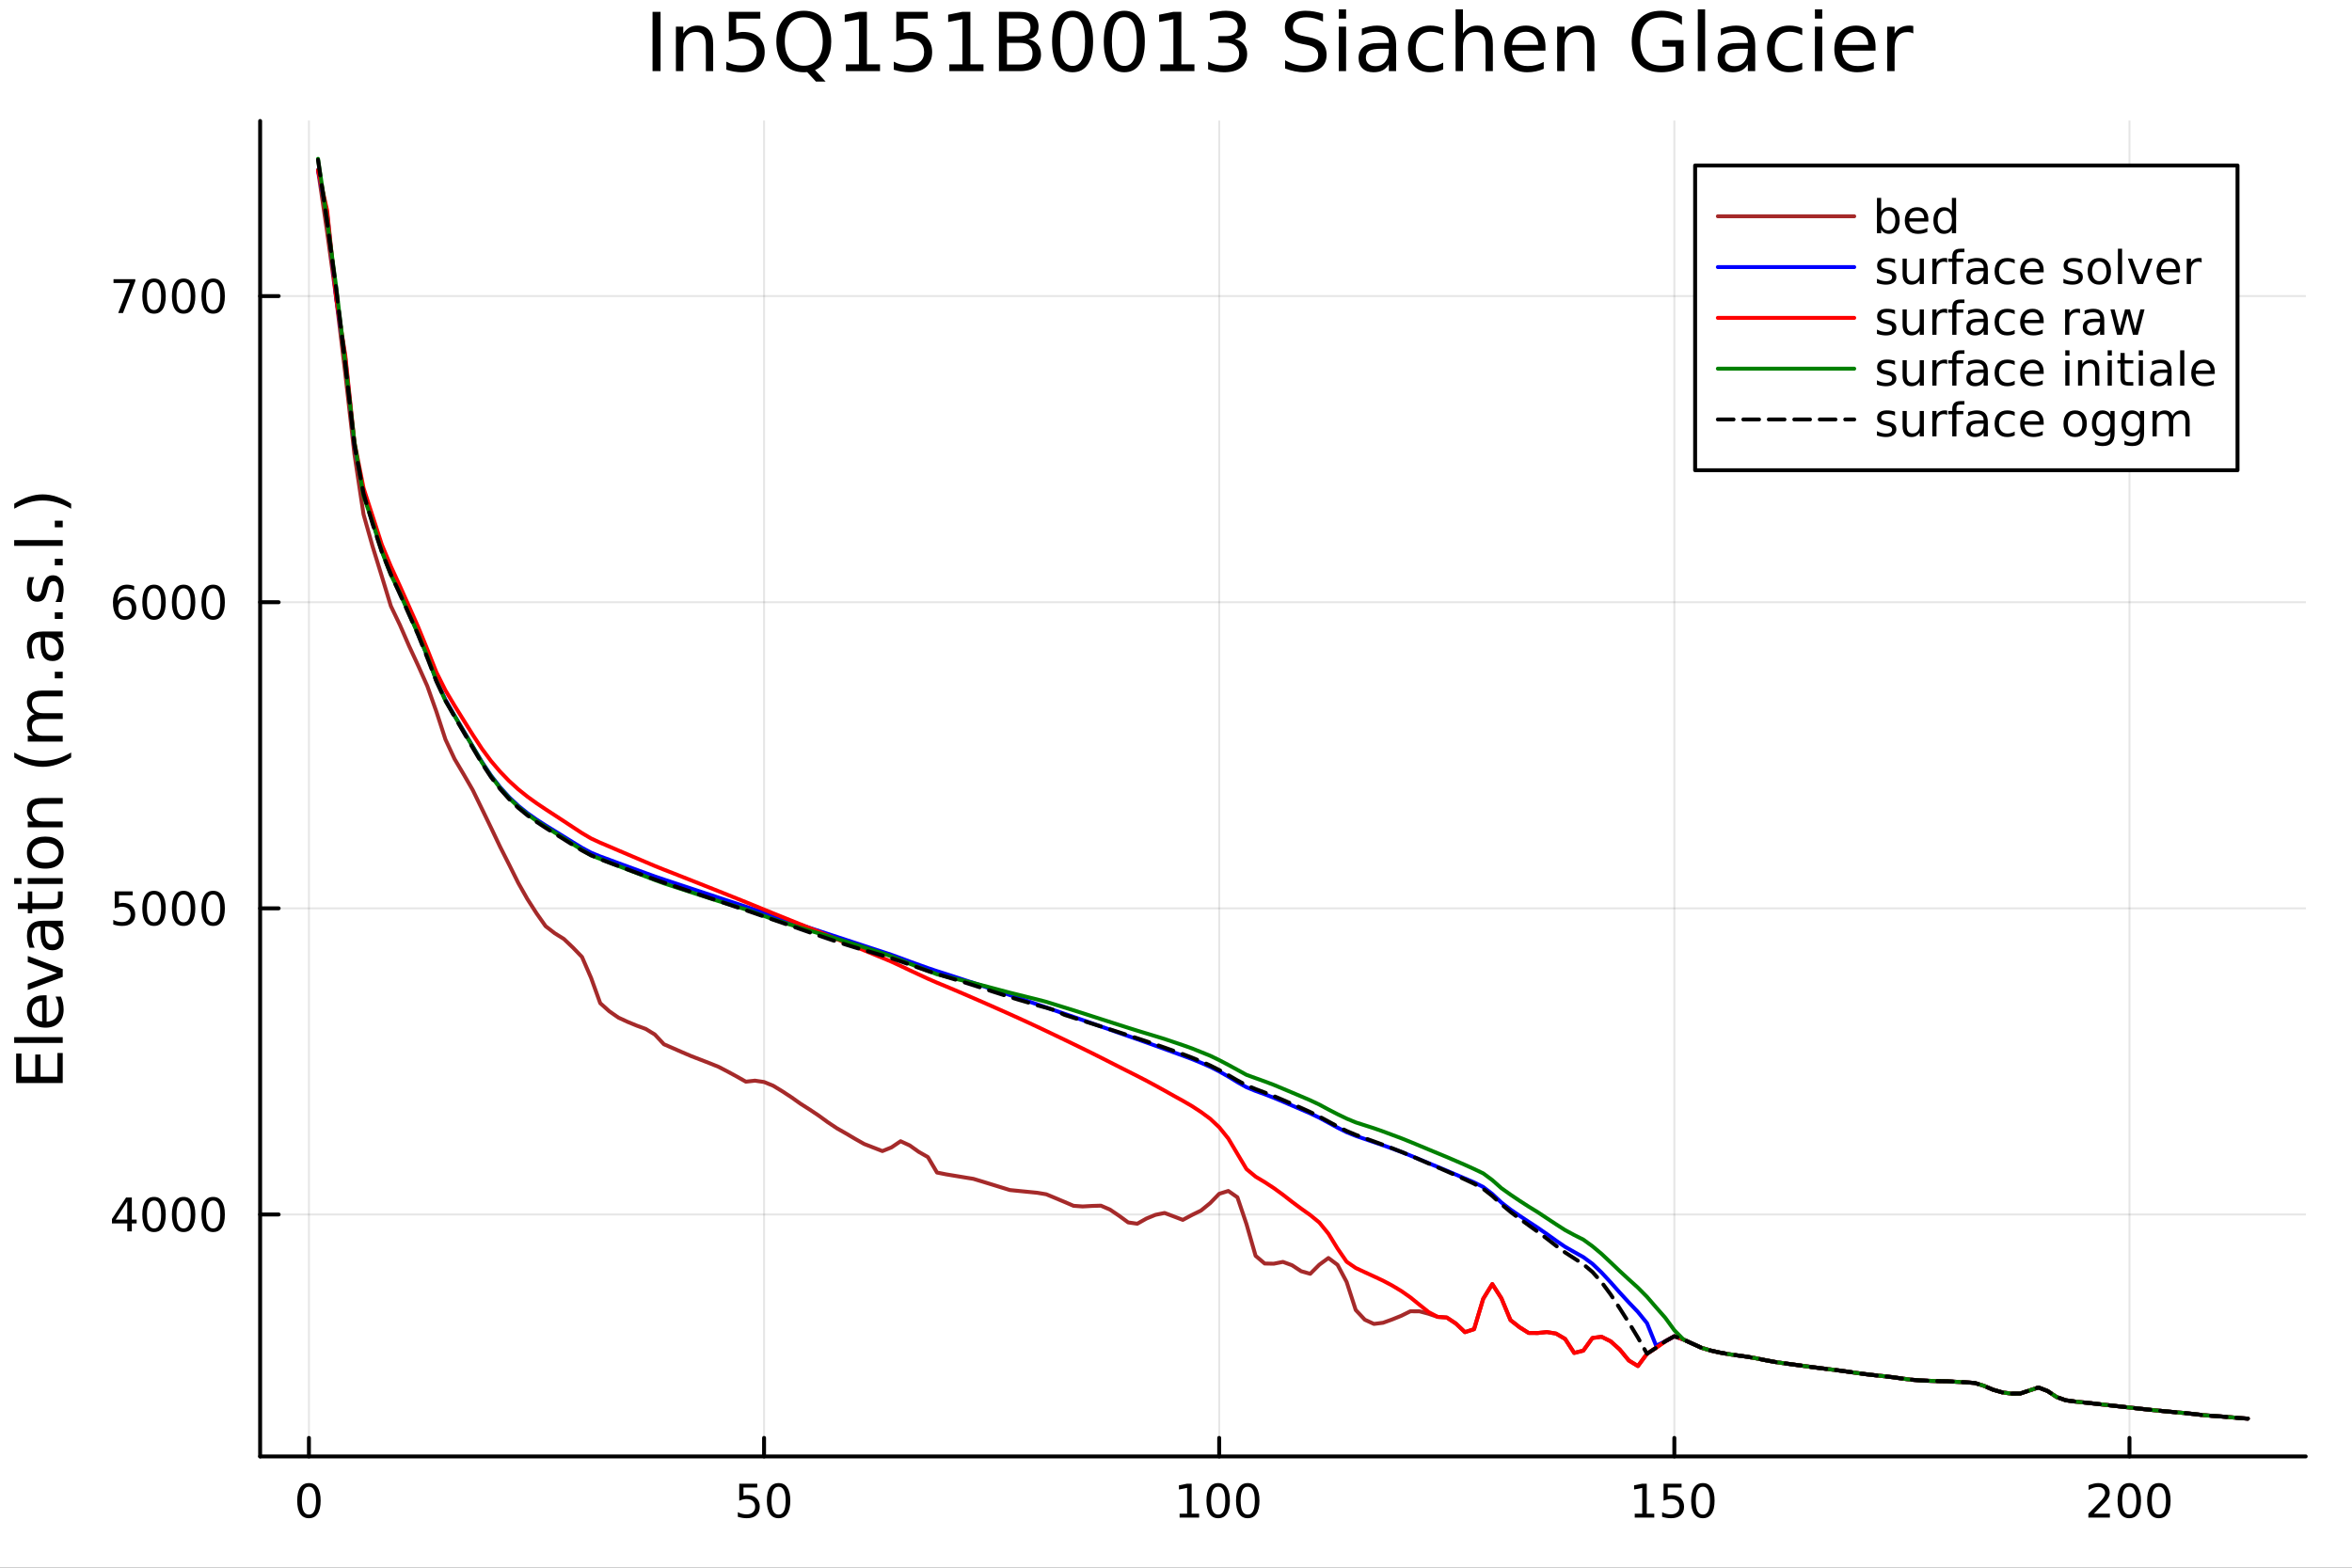<svg xmlns="http://www.w3.org/2000/svg" xmlns:xlink="http://www.w3.org/1999/xlink" width="600" height="400" viewBox="0 0 2400 1600">
<rect x="0" y="0" width="2400" height="1600" fill="#333333" stroke="none"/>
<defs>
  <clipPath id="clip680">
    <rect x="0" y="0" width="2400" height="1600"></rect>
  </clipPath>
</defs>
<path clip-path="url(#clip680)" d="M0 1600 L2400 1600 L2400 0 L0 0  Z" fill="#ffffff" fill-rule="evenodd" fill-opacity="1"></path>
<defs>
  <clipPath id="clip681">
    <rect x="480" y="0" width="1681" height="1600"></rect>
  </clipPath>
</defs>
<path clip-path="url(#clip680)" d="M265.445 1486.45 L2352.76 1486.45 L2352.76 123.472 L265.445 123.472  Z" fill="#ffffff" fill-rule="evenodd" fill-opacity="1"></path>
<defs>
  <clipPath id="clip682">
    <rect x="265" y="123" width="2088" height="1364"></rect>
  </clipPath>
</defs>
<polyline clip-path="url(#clip682)" style="stroke:#000000; stroke-linecap:round; stroke-linejoin:round; stroke-width:2; stroke-opacity:0.1; fill:none" points="315.231,1486.45 315.231,123.472 "></polyline>
<polyline clip-path="url(#clip682)" style="stroke:#000000; stroke-linecap:round; stroke-linejoin:round; stroke-width:2; stroke-opacity:0.1; fill:none" points="779.656,1486.45 779.656,123.472 "></polyline>
<polyline clip-path="url(#clip682)" style="stroke:#000000; stroke-linecap:round; stroke-linejoin:round; stroke-width:2; stroke-opacity:0.1; fill:none" points="1244.08,1486.45 1244.08,123.472 "></polyline>
<polyline clip-path="url(#clip682)" style="stroke:#000000; stroke-linecap:round; stroke-linejoin:round; stroke-width:2; stroke-opacity:0.1; fill:none" points="1708.51,1486.45 1708.51,123.472 "></polyline>
<polyline clip-path="url(#clip682)" style="stroke:#000000; stroke-linecap:round; stroke-linejoin:round; stroke-width:2; stroke-opacity:0.1; fill:none" points="2172.93,1486.45 2172.93,123.472 "></polyline>
<polyline clip-path="url(#clip680)" style="stroke:#000000; stroke-linecap:round; stroke-linejoin:round; stroke-width:4; stroke-opacity:1; fill:none" points="265.445,1486.45 2352.76,1486.45 "></polyline>
<polyline clip-path="url(#clip680)" style="stroke:#000000; stroke-linecap:round; stroke-linejoin:round; stroke-width:4; stroke-opacity:1; fill:none" points="315.231,1486.45 315.231,1467.55 "></polyline>
<polyline clip-path="url(#clip680)" style="stroke:#000000; stroke-linecap:round; stroke-linejoin:round; stroke-width:4; stroke-opacity:1; fill:none" points="779.656,1486.45 779.656,1467.55 "></polyline>
<polyline clip-path="url(#clip680)" style="stroke:#000000; stroke-linecap:round; stroke-linejoin:round; stroke-width:4; stroke-opacity:1; fill:none" points="1244.08,1486.45 1244.08,1467.55 "></polyline>
<polyline clip-path="url(#clip680)" style="stroke:#000000; stroke-linecap:round; stroke-linejoin:round; stroke-width:4; stroke-opacity:1; fill:none" points="1708.51,1486.45 1708.51,1467.55 "></polyline>
<polyline clip-path="url(#clip680)" style="stroke:#000000; stroke-linecap:round; stroke-linejoin:round; stroke-width:4; stroke-opacity:1; fill:none" points="2172.93,1486.45 2172.93,1467.55 "></polyline>
<path clip-path="url(#clip680)" d="M315.231 1517.37 Q311.62 1517.37 309.791 1520.93 Q307.986 1524.47 307.986 1531.6 Q307.986 1538.71 309.791 1542.27 Q311.62 1545.82 315.231 1545.82 Q318.865 1545.82 320.671 1542.27 Q322.5 1538.71 322.5 1531.6 Q322.5 1524.47 320.671 1520.93 Q318.865 1517.37 315.231 1517.37 M315.231 1513.66 Q321.041 1513.66 324.097 1518.27 Q327.175 1522.85 327.175 1531.6 Q327.175 1540.33 324.097 1544.94 Q321.041 1549.52 315.231 1549.52 Q309.421 1549.52 306.342 1544.94 Q303.287 1540.33 303.287 1531.6 Q303.287 1522.85 306.342 1518.27 Q309.421 1513.66 315.231 1513.66 Z" fill="#000000" fill-rule="nonzero" fill-opacity="1"></path><path clip-path="url(#clip680)" d="M754.355 1514.29 L772.712 1514.29 L772.712 1518.22 L758.638 1518.22 L758.638 1526.7 Q759.656 1526.35 760.675 1526.19 Q761.693 1526 762.712 1526 Q768.499 1526 771.878 1529.17 Q775.258 1532.34 775.258 1537.76 Q775.258 1543.34 771.786 1546.44 Q768.313 1549.52 761.994 1549.52 Q759.818 1549.52 757.55 1549.15 Q755.304 1548.78 752.897 1548.04 L752.897 1543.34 Q754.98 1544.47 757.202 1545.03 Q759.425 1545.58 761.901 1545.58 Q765.906 1545.58 768.244 1543.48 Q770.582 1541.37 770.582 1537.76 Q770.582 1534.15 768.244 1532.04 Q765.906 1529.94 761.901 1529.94 Q760.026 1529.94 758.151 1530.35 Q756.3 1530.77 754.355 1531.65 L754.355 1514.29 Z" fill="#000000" fill-rule="nonzero" fill-opacity="1"></path><path clip-path="url(#clip680)" d="M794.471 1517.37 Q790.86 1517.37 789.031 1520.93 Q787.225 1524.47 787.225 1531.6 Q787.225 1538.71 789.031 1542.27 Q790.86 1545.82 794.471 1545.82 Q798.105 1545.82 799.91 1542.27 Q801.739 1538.71 801.739 1531.6 Q801.739 1524.47 799.91 1520.93 Q798.105 1517.37 794.471 1517.37 M794.471 1513.66 Q800.281 1513.66 803.336 1518.27 Q806.415 1522.85 806.415 1531.6 Q806.415 1540.33 803.336 1544.94 Q800.281 1549.52 794.471 1549.52 Q788.661 1549.52 785.582 1544.94 Q782.526 1540.33 782.526 1531.6 Q782.526 1522.85 785.582 1518.27 Q788.661 1513.66 794.471 1513.66 Z" fill="#000000" fill-rule="nonzero" fill-opacity="1"></path><path clip-path="url(#clip680)" d="M1203.69 1544.91 L1211.33 1544.91 L1211.33 1518.55 L1203.02 1520.21 L1203.02 1515.95 L1211.28 1514.29 L1215.96 1514.29 L1215.96 1544.91 L1223.59 1544.91 L1223.59 1548.85 L1203.69 1548.85 L1203.69 1544.91 Z" fill="#000000" fill-rule="nonzero" fill-opacity="1"></path><path clip-path="url(#clip680)" d="M1243.04 1517.37 Q1239.43 1517.37 1237.6 1520.93 Q1235.79 1524.47 1235.79 1531.6 Q1235.79 1538.71 1237.6 1542.27 Q1239.43 1545.82 1243.04 1545.82 Q1246.67 1545.82 1248.48 1542.27 Q1250.31 1538.71 1250.31 1531.6 Q1250.31 1524.47 1248.48 1520.93 Q1246.67 1517.37 1243.04 1517.37 M1243.04 1513.66 Q1248.85 1513.66 1251.9 1518.27 Q1254.98 1522.85 1254.98 1531.6 Q1254.98 1540.33 1251.9 1544.94 Q1248.85 1549.52 1243.04 1549.52 Q1237.23 1549.52 1234.15 1544.94 Q1231.09 1540.33 1231.09 1531.6 Q1231.09 1522.85 1234.15 1518.27 Q1237.23 1513.66 1243.04 1513.66 Z" fill="#000000" fill-rule="nonzero" fill-opacity="1"></path><path clip-path="url(#clip680)" d="M1273.2 1517.37 Q1269.59 1517.37 1267.76 1520.93 Q1265.96 1524.47 1265.96 1531.6 Q1265.96 1538.71 1267.76 1542.27 Q1269.59 1545.82 1273.2 1545.82 Q1276.84 1545.82 1278.64 1542.27 Q1280.47 1538.71 1280.47 1531.6 Q1280.47 1524.47 1278.64 1520.93 Q1276.84 1517.37 1273.2 1517.37 M1273.2 1513.66 Q1279.01 1513.66 1282.07 1518.27 Q1285.15 1522.85 1285.15 1531.6 Q1285.15 1540.33 1282.07 1544.94 Q1279.01 1549.52 1273.2 1549.52 Q1267.39 1549.52 1264.31 1544.94 Q1261.26 1540.33 1261.26 1531.6 Q1261.26 1522.85 1264.31 1518.27 Q1267.39 1513.66 1273.2 1513.66 Z" fill="#000000" fill-rule="nonzero" fill-opacity="1"></path><path clip-path="url(#clip680)" d="M1668.11 1544.91 L1675.75 1544.91 L1675.75 1518.55 L1667.44 1520.21 L1667.44 1515.95 L1675.7 1514.29 L1680.38 1514.29 L1680.38 1544.91 L1688.02 1544.91 L1688.02 1548.85 L1668.11 1548.85 L1668.11 1544.91 Z" fill="#000000" fill-rule="nonzero" fill-opacity="1"></path><path clip-path="url(#clip680)" d="M1697.51 1514.29 L1715.87 1514.29 L1715.87 1518.22 L1701.79 1518.22 L1701.79 1526.7 Q1702.81 1526.35 1703.83 1526.19 Q1704.85 1526 1705.87 1526 Q1711.65 1526 1715.03 1529.17 Q1718.41 1532.34 1718.41 1537.76 Q1718.41 1543.34 1714.94 1546.44 Q1711.47 1549.52 1705.15 1549.52 Q1702.97 1549.52 1700.7 1549.15 Q1698.46 1548.78 1696.05 1548.04 L1696.05 1543.34 Q1698.14 1544.47 1700.36 1545.03 Q1702.58 1545.58 1705.06 1545.58 Q1709.06 1545.58 1711.4 1543.48 Q1713.74 1541.37 1713.74 1537.76 Q1713.74 1534.15 1711.4 1532.04 Q1709.06 1529.94 1705.06 1529.94 Q1703.18 1529.94 1701.31 1530.35 Q1699.45 1530.77 1697.51 1531.65 L1697.51 1514.29 Z" fill="#000000" fill-rule="nonzero" fill-opacity="1"></path><path clip-path="url(#clip680)" d="M1737.63 1517.37 Q1734.01 1517.37 1732.19 1520.93 Q1730.38 1524.47 1730.38 1531.6 Q1730.38 1538.71 1732.19 1542.27 Q1734.01 1545.82 1737.63 1545.82 Q1741.26 1545.82 1743.07 1542.27 Q1744.89 1538.71 1744.89 1531.6 Q1744.89 1524.47 1743.07 1520.93 Q1741.26 1517.37 1737.63 1517.37 M1737.63 1513.66 Q1743.44 1513.66 1746.49 1518.27 Q1749.57 1522.85 1749.57 1531.6 Q1749.57 1540.33 1746.49 1544.94 Q1743.44 1549.52 1737.63 1549.52 Q1731.82 1549.52 1728.74 1544.94 Q1725.68 1540.33 1725.68 1531.6 Q1725.68 1522.85 1728.74 1518.27 Q1731.82 1513.66 1737.63 1513.66 Z" fill="#000000" fill-rule="nonzero" fill-opacity="1"></path><path clip-path="url(#clip680)" d="M2136.62 1544.91 L2152.94 1544.91 L2152.94 1548.85 L2131 1548.85 L2131 1544.91 Q2133.66 1542.16 2138.24 1537.53 Q2142.85 1532.88 2144.03 1531.53 Q2146.28 1529.01 2147.16 1527.27 Q2148.06 1525.51 2148.06 1523.82 Q2148.06 1521.07 2146.11 1519.33 Q2144.19 1517.6 2141.09 1517.6 Q2138.89 1517.6 2136.44 1518.36 Q2134.01 1519.13 2131.23 1520.68 L2131.23 1515.95 Q2134.05 1514.82 2136.51 1514.24 Q2138.96 1513.66 2141 1513.66 Q2146.37 1513.66 2149.56 1516.35 Q2152.76 1519.03 2152.76 1523.52 Q2152.76 1525.65 2151.95 1527.57 Q2151.16 1529.47 2149.05 1532.07 Q2148.47 1532.74 2145.37 1535.95 Q2142.27 1539.15 2136.62 1544.91 Z" fill="#000000" fill-rule="nonzero" fill-opacity="1"></path><path clip-path="url(#clip680)" d="M2172.76 1517.37 Q2169.15 1517.37 2167.32 1520.93 Q2165.51 1524.47 2165.51 1531.6 Q2165.51 1538.71 2167.32 1542.27 Q2169.15 1545.82 2172.76 1545.82 Q2176.39 1545.82 2178.2 1542.27 Q2180.03 1538.71 2180.03 1531.6 Q2180.03 1524.47 2178.2 1520.93 Q2176.39 1517.37 2172.76 1517.37 M2172.76 1513.66 Q2178.57 1513.66 2181.62 1518.27 Q2184.7 1522.85 2184.7 1531.6 Q2184.7 1540.33 2181.62 1544.94 Q2178.57 1549.52 2172.76 1549.52 Q2166.95 1549.52 2163.87 1544.94 Q2160.81 1540.33 2160.81 1531.6 Q2160.81 1522.85 2163.87 1518.27 Q2166.95 1513.66 2172.76 1513.66 Z" fill="#000000" fill-rule="nonzero" fill-opacity="1"></path><path clip-path="url(#clip680)" d="M2202.92 1517.37 Q2199.31 1517.37 2197.48 1520.93 Q2195.67 1524.47 2195.67 1531.6 Q2195.67 1538.71 2197.48 1542.27 Q2199.31 1545.82 2202.92 1545.82 Q2206.55 1545.82 2208.36 1542.27 Q2210.19 1538.71 2210.19 1531.6 Q2210.19 1524.47 2208.36 1520.93 Q2206.55 1517.37 2202.92 1517.37 M2202.92 1513.66 Q2208.73 1513.66 2211.78 1518.27 Q2214.86 1522.85 2214.86 1531.6 Q2214.86 1540.33 2211.78 1544.94 Q2208.73 1549.52 2202.92 1549.52 Q2197.11 1549.52 2194.03 1544.94 Q2190.97 1540.33 2190.97 1531.6 Q2190.97 1522.85 2194.03 1518.27 Q2197.11 1513.66 2202.92 1513.66 Z" fill="#000000" fill-rule="nonzero" fill-opacity="1"></path><polyline clip-path="url(#clip682)" style="stroke:#000000; stroke-linecap:round; stroke-linejoin:round; stroke-width:2; stroke-opacity:0.1; fill:none" points="265.445,1239.51 2352.76,1239.51 "></polyline>
<polyline clip-path="url(#clip682)" style="stroke:#000000; stroke-linecap:round; stroke-linejoin:round; stroke-width:2; stroke-opacity:0.1; fill:none" points="265.445,927.068 2352.76,927.068 "></polyline>
<polyline clip-path="url(#clip682)" style="stroke:#000000; stroke-linecap:round; stroke-linejoin:round; stroke-width:2; stroke-opacity:0.1; fill:none" points="265.445,614.631 2352.76,614.631 "></polyline>
<polyline clip-path="url(#clip682)" style="stroke:#000000; stroke-linecap:round; stroke-linejoin:round; stroke-width:2; stroke-opacity:0.1; fill:none" points="265.445,302.194 2352.76,302.194 "></polyline>
<polyline clip-path="url(#clip680)" style="stroke:#000000; stroke-linecap:round; stroke-linejoin:round; stroke-width:4; stroke-opacity:1; fill:none" points="265.445,1486.45 265.445,123.472 "></polyline>
<polyline clip-path="url(#clip680)" style="stroke:#000000; stroke-linecap:round; stroke-linejoin:round; stroke-width:4; stroke-opacity:1; fill:none" points="265.445,1239.51 284.342,1239.51 "></polyline>
<polyline clip-path="url(#clip680)" style="stroke:#000000; stroke-linecap:round; stroke-linejoin:round; stroke-width:4; stroke-opacity:1; fill:none" points="265.445,927.068 284.342,927.068 "></polyline>
<polyline clip-path="url(#clip680)" style="stroke:#000000; stroke-linecap:round; stroke-linejoin:round; stroke-width:4; stroke-opacity:1; fill:none" points="265.445,614.631 284.342,614.631 "></polyline>
<polyline clip-path="url(#clip680)" style="stroke:#000000; stroke-linecap:round; stroke-linejoin:round; stroke-width:4; stroke-opacity:1; fill:none" points="265.445,302.194 284.342,302.194 "></polyline>
<path clip-path="url(#clip680)" d="M129.862 1226.3 L118.056 1244.75 L129.862 1244.75 L129.862 1226.3 M128.635 1222.23 L134.515 1222.23 L134.515 1244.75 L139.445 1244.75 L139.445 1248.64 L134.515 1248.64 L134.515 1256.79 L129.862 1256.79 L129.862 1248.64 L114.26 1248.64 L114.26 1244.12 L128.635 1222.23 Z" fill="#000000" fill-rule="nonzero" fill-opacity="1"></path><path clip-path="url(#clip680)" d="M157.177 1225.3 Q153.566 1225.3 151.737 1228.87 Q149.931 1232.41 149.931 1239.54 Q149.931 1246.65 151.737 1250.21 Q153.566 1253.75 157.177 1253.75 Q160.811 1253.75 162.616 1250.21 Q164.445 1246.65 164.445 1239.54 Q164.445 1232.41 162.616 1228.87 Q160.811 1225.3 157.177 1225.3 M157.177 1221.6 Q162.987 1221.6 166.042 1226.21 Q169.121 1230.79 169.121 1239.54 Q169.121 1248.27 166.042 1252.87 Q162.987 1257.46 157.177 1257.46 Q151.366 1257.46 148.288 1252.87 Q145.232 1248.27 145.232 1239.54 Q145.232 1230.79 148.288 1226.21 Q151.366 1221.6 157.177 1221.6 Z" fill="#000000" fill-rule="nonzero" fill-opacity="1"></path><path clip-path="url(#clip680)" d="M187.338 1225.3 Q183.727 1225.3 181.899 1228.87 Q180.093 1232.41 180.093 1239.54 Q180.093 1246.65 181.899 1250.21 Q183.727 1253.75 187.338 1253.75 Q190.973 1253.75 192.778 1250.21 Q194.607 1246.65 194.607 1239.54 Q194.607 1232.41 192.778 1228.87 Q190.973 1225.3 187.338 1225.3 M187.338 1221.6 Q193.149 1221.6 196.204 1226.21 Q199.283 1230.79 199.283 1239.54 Q199.283 1248.27 196.204 1252.87 Q193.149 1257.46 187.338 1257.46 Q181.528 1257.46 178.45 1252.87 Q175.394 1248.27 175.394 1239.54 Q175.394 1230.79 178.45 1226.21 Q181.528 1221.6 187.338 1221.6 Z" fill="#000000" fill-rule="nonzero" fill-opacity="1"></path><path clip-path="url(#clip680)" d="M217.5 1225.3 Q213.889 1225.3 212.061 1228.87 Q210.255 1232.41 210.255 1239.54 Q210.255 1246.65 212.061 1250.21 Q213.889 1253.75 217.5 1253.75 Q221.135 1253.75 222.94 1250.21 Q224.769 1246.65 224.769 1239.54 Q224.769 1232.41 222.94 1228.87 Q221.135 1225.3 217.5 1225.3 M217.5 1221.6 Q223.31 1221.6 226.366 1226.21 Q229.445 1230.79 229.445 1239.54 Q229.445 1248.27 226.366 1252.87 Q223.31 1257.46 217.5 1257.46 Q211.69 1257.46 208.612 1252.87 Q205.556 1248.27 205.556 1239.54 Q205.556 1230.79 208.612 1226.21 Q211.69 1221.6 217.5 1221.6 Z" fill="#000000" fill-rule="nonzero" fill-opacity="1"></path><path clip-path="url(#clip680)" d="M117.061 909.788 L135.417 909.788 L135.417 913.723 L121.343 913.723 L121.343 922.195 Q122.362 921.848 123.38 921.686 Q124.399 921.501 125.418 921.501 Q131.205 921.501 134.584 924.672 Q137.964 927.844 137.964 933.26 Q137.964 938.839 134.492 941.941 Q131.019 945.019 124.7 945.019 Q122.524 945.019 120.255 944.649 Q118.01 944.279 115.603 943.538 L115.603 938.839 Q117.686 939.973 119.908 940.529 Q122.13 941.084 124.607 941.084 Q128.612 941.084 130.95 938.978 Q133.288 936.871 133.288 933.26 Q133.288 929.649 130.95 927.543 Q128.612 925.436 124.607 925.436 Q122.732 925.436 120.857 925.853 Q119.006 926.269 117.061 927.149 L117.061 909.788 Z" fill="#000000" fill-rule="nonzero" fill-opacity="1"></path><path clip-path="url(#clip680)" d="M157.177 912.867 Q153.566 912.867 151.737 916.432 Q149.931 919.973 149.931 927.103 Q149.931 934.209 151.737 937.774 Q153.566 941.316 157.177 941.316 Q160.811 941.316 162.616 937.774 Q164.445 934.209 164.445 927.103 Q164.445 919.973 162.616 916.432 Q160.811 912.867 157.177 912.867 M157.177 909.163 Q162.987 909.163 166.042 913.77 Q169.121 918.353 169.121 927.103 Q169.121 935.83 166.042 940.436 Q162.987 945.019 157.177 945.019 Q151.366 945.019 148.288 940.436 Q145.232 935.83 145.232 927.103 Q145.232 918.353 148.288 913.77 Q151.366 909.163 157.177 909.163 Z" fill="#000000" fill-rule="nonzero" fill-opacity="1"></path><path clip-path="url(#clip680)" d="M187.338 912.867 Q183.727 912.867 181.899 916.432 Q180.093 919.973 180.093 927.103 Q180.093 934.209 181.899 937.774 Q183.727 941.316 187.338 941.316 Q190.973 941.316 192.778 937.774 Q194.607 934.209 194.607 927.103 Q194.607 919.973 192.778 916.432 Q190.973 912.867 187.338 912.867 M187.338 909.163 Q193.149 909.163 196.204 913.77 Q199.283 918.353 199.283 927.103 Q199.283 935.83 196.204 940.436 Q193.149 945.019 187.338 945.019 Q181.528 945.019 178.45 940.436 Q175.394 935.83 175.394 927.103 Q175.394 918.353 178.45 913.77 Q181.528 909.163 187.338 909.163 Z" fill="#000000" fill-rule="nonzero" fill-opacity="1"></path><path clip-path="url(#clip680)" d="M217.5 912.867 Q213.889 912.867 212.061 916.432 Q210.255 919.973 210.255 927.103 Q210.255 934.209 212.061 937.774 Q213.889 941.316 217.5 941.316 Q221.135 941.316 222.94 937.774 Q224.769 934.209 224.769 927.103 Q224.769 919.973 222.94 916.432 Q221.135 912.867 217.5 912.867 M217.5 909.163 Q223.31 909.163 226.366 913.77 Q229.445 918.353 229.445 927.103 Q229.445 935.83 226.366 940.436 Q223.31 945.019 217.5 945.019 Q211.69 945.019 208.612 940.436 Q205.556 935.83 205.556 927.103 Q205.556 918.353 208.612 913.77 Q211.69 909.163 217.5 909.163 Z" fill="#000000" fill-rule="nonzero" fill-opacity="1"></path><path clip-path="url(#clip680)" d="M127.593 612.768 Q124.445 612.768 122.593 614.92 Q120.765 617.073 120.765 620.823 Q120.765 624.55 122.593 626.726 Q124.445 628.879 127.593 628.879 Q130.742 628.879 132.57 626.726 Q134.422 624.55 134.422 620.823 Q134.422 617.073 132.57 614.92 Q130.742 612.768 127.593 612.768 M136.876 598.115 L136.876 602.374 Q135.117 601.541 133.311 601.101 Q131.529 600.661 129.769 600.661 Q125.14 600.661 122.686 603.786 Q120.255 606.911 119.908 613.231 Q121.274 611.217 123.334 610.152 Q125.394 609.064 127.871 609.064 Q133.08 609.064 136.089 612.235 Q139.121 615.383 139.121 620.823 Q139.121 626.147 135.973 629.365 Q132.825 632.582 127.593 632.582 Q121.598 632.582 118.427 627.999 Q115.256 623.393 115.256 614.666 Q115.256 606.471 119.144 601.61 Q123.033 596.726 129.584 596.726 Q131.343 596.726 133.126 597.073 Q134.931 597.42 136.876 598.115 Z" fill="#000000" fill-rule="nonzero" fill-opacity="1"></path><path clip-path="url(#clip680)" d="M157.177 600.43 Q153.566 600.43 151.737 603.994 Q149.931 607.536 149.931 614.666 Q149.931 621.772 151.737 625.337 Q153.566 628.879 157.177 628.879 Q160.811 628.879 162.616 625.337 Q164.445 621.772 164.445 614.666 Q164.445 607.536 162.616 603.994 Q160.811 600.43 157.177 600.43 M157.177 596.726 Q162.987 596.726 166.042 601.332 Q169.121 605.916 169.121 614.666 Q169.121 623.393 166.042 627.999 Q162.987 632.582 157.177 632.582 Q151.366 632.582 148.288 627.999 Q145.232 623.393 145.232 614.666 Q145.232 605.916 148.288 601.332 Q151.366 596.726 157.177 596.726 Z" fill="#000000" fill-rule="nonzero" fill-opacity="1"></path><path clip-path="url(#clip680)" d="M187.338 600.43 Q183.727 600.43 181.899 603.994 Q180.093 607.536 180.093 614.666 Q180.093 621.772 181.899 625.337 Q183.727 628.879 187.338 628.879 Q190.973 628.879 192.778 625.337 Q194.607 621.772 194.607 614.666 Q194.607 607.536 192.778 603.994 Q190.973 600.43 187.338 600.43 M187.338 596.726 Q193.149 596.726 196.204 601.332 Q199.283 605.916 199.283 614.666 Q199.283 623.393 196.204 627.999 Q193.149 632.582 187.338 632.582 Q181.528 632.582 178.45 627.999 Q175.394 623.393 175.394 614.666 Q175.394 605.916 178.45 601.332 Q181.528 596.726 187.338 596.726 Z" fill="#000000" fill-rule="nonzero" fill-opacity="1"></path><path clip-path="url(#clip680)" d="M217.5 600.43 Q213.889 600.43 212.061 603.994 Q210.255 607.536 210.255 614.666 Q210.255 621.772 212.061 625.337 Q213.889 628.879 217.5 628.879 Q221.135 628.879 222.94 625.337 Q224.769 621.772 224.769 614.666 Q224.769 607.536 222.94 603.994 Q221.135 600.43 217.5 600.43 M217.5 596.726 Q223.31 596.726 226.366 601.332 Q229.445 605.916 229.445 614.666 Q229.445 623.393 226.366 627.999 Q223.31 632.582 217.5 632.582 Q211.69 632.582 208.612 627.999 Q205.556 623.393 205.556 614.666 Q205.556 605.916 208.612 601.332 Q211.69 596.726 217.5 596.726 Z" fill="#000000" fill-rule="nonzero" fill-opacity="1"></path><path clip-path="url(#clip680)" d="M115.834 284.914 L138.056 284.914 L138.056 286.905 L125.51 319.474 L120.626 319.474 L132.431 288.849 L115.834 288.849 L115.834 284.914 Z" fill="#000000" fill-rule="nonzero" fill-opacity="1"></path><path clip-path="url(#clip680)" d="M157.177 287.993 Q153.566 287.993 151.737 291.557 Q149.931 295.099 149.931 302.229 Q149.931 309.335 151.737 312.9 Q153.566 316.442 157.177 316.442 Q160.811 316.442 162.616 312.9 Q164.445 309.335 164.445 302.229 Q164.445 295.099 162.616 291.557 Q160.811 287.993 157.177 287.993 M157.177 284.289 Q162.987 284.289 166.042 288.895 Q169.121 293.479 169.121 302.229 Q169.121 310.955 166.042 315.562 Q162.987 320.145 157.177 320.145 Q151.366 320.145 148.288 315.562 Q145.232 310.955 145.232 302.229 Q145.232 293.479 148.288 288.895 Q151.366 284.289 157.177 284.289 Z" fill="#000000" fill-rule="nonzero" fill-opacity="1"></path><path clip-path="url(#clip680)" d="M187.338 287.993 Q183.727 287.993 181.899 291.557 Q180.093 295.099 180.093 302.229 Q180.093 309.335 181.899 312.9 Q183.727 316.442 187.338 316.442 Q190.973 316.442 192.778 312.9 Q194.607 309.335 194.607 302.229 Q194.607 295.099 192.778 291.557 Q190.973 287.993 187.338 287.993 M187.338 284.289 Q193.149 284.289 196.204 288.895 Q199.283 293.479 199.283 302.229 Q199.283 310.955 196.204 315.562 Q193.149 320.145 187.338 320.145 Q181.528 320.145 178.45 315.562 Q175.394 310.955 175.394 302.229 Q175.394 293.479 178.45 288.895 Q181.528 284.289 187.338 284.289 Z" fill="#000000" fill-rule="nonzero" fill-opacity="1"></path><path clip-path="url(#clip680)" d="M217.5 287.993 Q213.889 287.993 212.061 291.557 Q210.255 295.099 210.255 302.229 Q210.255 309.335 212.061 312.9 Q213.889 316.442 217.5 316.442 Q221.135 316.442 222.94 312.9 Q224.769 309.335 224.769 302.229 Q224.769 295.099 222.94 291.557 Q221.135 287.993 217.5 287.993 M217.5 284.289 Q223.31 284.289 226.366 288.895 Q229.445 293.479 229.445 302.229 Q229.445 310.955 226.366 315.562 Q223.31 320.145 217.5 320.145 Q211.69 320.145 208.612 315.562 Q205.556 310.955 205.556 302.229 Q205.556 293.479 208.612 288.895 Q211.69 284.289 217.5 284.289 Z" fill="#000000" fill-rule="nonzero" fill-opacity="1"></path><path clip-path="url(#clip680)" d="M16.484 1105.34 L16.484 1075.3 L21.895 1075.3 L21.895 1098.91 L35.963 1098.91 L35.963 1076.28 L41.374 1076.28 L41.374 1098.91 L58.593 1098.91 L58.593 1074.72 L64.004 1074.72 L64.004 1105.34 L16.484 1105.34 Z" fill="#000000" fill-rule="nonzero" fill-opacity="1"></path><path clip-path="url(#clip680)" d="M14.479 1064.41 L14.479 1058.55 L64.004 1058.55 L64.004 1064.41 L14.479 1064.41 Z" fill="#000000" fill-rule="nonzero" fill-opacity="1"></path><path clip-path="url(#clip680)" d="M44.716 1015.81 L47.581 1015.81 L47.581 1042.74 Q53.628 1042.35 56.811 1039.11 Q59.962 1035.83 59.962 1030 Q59.962 1026.63 59.134 1023.48 Q58.307 1020.3 56.652 1017.18 L62.19 1017.18 Q63.527 1020.33 64.227 1023.64 Q64.927 1026.95 64.927 1030.35 Q64.927 1038.88 59.962 1043.88 Q54.997 1048.85 46.53 1048.85 Q37.777 1048.85 32.653 1044.14 Q27.497 1039.39 27.497 1031.37 Q27.497 1024.18 32.144 1020.01 Q36.759 1015.81 44.716 1015.81 M42.997 1021.66 Q38.191 1021.73 35.327 1024.37 Q32.462 1026.98 32.462 1031.31 Q32.462 1036.21 35.231 1039.17 Q38 1042.1 43.029 1042.54 L42.997 1021.66 Z" fill="#000000" fill-rule="nonzero" fill-opacity="1"></path><path clip-path="url(#clip680)" d="M28.356 1010.4 L28.356 1004.19 L58.275 993.051 L28.356 981.911 L28.356 975.704 L64.004 989.072 L64.004 997.029 L28.356 1010.4 Z" fill="#000000" fill-rule="nonzero" fill-opacity="1"></path><path clip-path="url(#clip680)" d="M46.085 951.419 Q46.085 958.517 47.708 961.254 Q49.331 963.991 53.246 963.991 Q56.365 963.991 58.211 961.954 Q60.026 959.885 60.026 956.352 Q60.026 951.483 56.588 948.554 Q53.119 945.594 47.39 945.594 L46.085 945.594 L46.085 951.419 M43.666 939.738 L64.004 939.738 L64.004 945.594 L58.593 945.594 Q61.84 947.6 63.399 950.591 Q64.927 953.583 64.927 957.912 Q64.927 963.387 61.872 966.633 Q58.784 969.848 53.628 969.848 Q47.612 969.848 44.557 965.837 Q41.501 961.795 41.501 953.806 L41.501 945.594 L40.928 945.594 Q36.886 945.594 34.69 948.268 Q32.462 950.91 32.462 955.716 Q32.462 958.771 33.194 961.668 Q33.926 964.564 35.39 967.238 L29.98 967.238 Q28.738 964.023 28.133 960.999 Q27.497 957.976 27.497 955.111 Q27.497 947.377 31.507 943.557 Q35.518 939.738 43.666 939.738 Z" fill="#000000" fill-rule="nonzero" fill-opacity="1"></path><path clip-path="url(#clip680)" d="M18.235 921.882 L28.356 921.882 L28.356 909.819 L32.908 909.819 L32.908 921.882 L52.259 921.882 Q56.62 921.882 57.861 920.704 Q59.103 919.495 59.103 915.835 L59.103 909.819 L64.004 909.819 L64.004 915.835 Q64.004 922.614 61.49 925.192 Q58.943 927.77 52.259 927.77 L32.908 927.77 L32.908 932.067 L28.356 932.067 L28.356 927.77 L18.235 927.77 L18.235 921.882 Z" fill="#000000" fill-rule="nonzero" fill-opacity="1"></path><path clip-path="url(#clip680)" d="M28.356 902.117 L28.356 896.26 L64.004 896.26 L64.004 902.117 L28.356 902.117 M14.479 902.117 L14.479 896.26 L21.895 896.26 L21.895 902.117 L14.479 902.117 Z" fill="#000000" fill-rule="nonzero" fill-opacity="1"></path><path clip-path="url(#clip680)" d="M32.462 870.193 Q32.462 874.903 36.154 877.64 Q39.815 880.378 46.212 880.378 Q52.609 880.378 56.302 877.672 Q59.962 874.935 59.962 870.193 Q59.962 865.514 56.27 862.777 Q52.578 860.039 46.212 860.039 Q39.878 860.039 36.186 862.777 Q32.462 865.514 32.462 870.193 M27.497 870.193 Q27.497 862.554 32.462 858.193 Q37.427 853.833 46.212 853.833 Q54.965 853.833 59.962 858.193 Q64.927 862.554 64.927 870.193 Q64.927 877.863 59.962 882.224 Q54.965 886.552 46.212 886.552 Q37.427 886.552 32.462 882.224 Q27.497 877.863 27.497 870.193 Z" fill="#000000" fill-rule="nonzero" fill-opacity="1"></path><path clip-path="url(#clip680)" d="M42.488 814.493 L64.004 814.493 L64.004 820.349 L42.679 820.349 Q37.618 820.349 35.104 822.322 Q32.589 824.296 32.589 828.243 Q32.589 832.985 35.613 835.722 Q38.637 838.46 43.857 838.46 L64.004 838.46 L64.004 844.348 L28.356 844.348 L28.356 838.46 L33.894 838.46 Q30.68 836.359 29.088 833.526 Q27.497 830.662 27.497 826.938 Q27.497 820.795 31.316 817.644 Q35.104 814.493 42.488 814.493 Z" fill="#000000" fill-rule="nonzero" fill-opacity="1"></path><path clip-path="url(#clip680)" d="M14.543 768.023 Q21.863 772.288 29.025 774.357 Q36.186 776.426 43.538 776.426 Q50.891 776.426 58.116 774.357 Q65.309 772.256 72.598 768.023 L72.598 773.116 Q65.118 777.89 57.893 780.277 Q50.668 782.632 43.538 782.632 Q36.441 782.632 29.247 780.277 Q22.054 777.922 14.543 773.116 L14.543 768.023 Z" fill="#000000" fill-rule="nonzero" fill-opacity="1"></path><path clip-path="url(#clip680)" d="M35.199 728.906 Q31.253 726.71 29.375 723.654 Q27.497 720.598 27.497 716.461 Q27.497 710.891 31.412 707.867 Q35.295 704.843 42.488 704.843 L64.004 704.843 L64.004 710.732 L42.679 710.732 Q37.555 710.732 35.072 712.546 Q32.589 714.36 32.589 718.084 Q32.589 722.635 35.613 725.277 Q38.637 727.919 43.857 727.919 L64.004 727.919 L64.004 733.807 L42.679 733.807 Q37.523 733.807 35.072 735.622 Q32.589 737.436 32.589 741.223 Q32.589 745.711 35.645 748.353 Q38.669 750.995 43.857 750.995 L64.004 750.995 L64.004 756.883 L28.356 756.883 L28.356 750.995 L33.894 750.995 Q30.616 748.99 29.056 746.189 Q27.497 743.388 27.497 739.536 Q27.497 735.653 29.47 732.948 Q31.444 730.211 35.199 728.906 Z" fill="#000000" fill-rule="nonzero" fill-opacity="1"></path><path clip-path="url(#clip680)" d="M55.92 692.335 L55.92 685.619 L64.004 685.619 L64.004 692.335 L55.92 692.335 Z" fill="#000000" fill-rule="nonzero" fill-opacity="1"></path><path clip-path="url(#clip680)" d="M46.085 656.241 Q46.085 663.339 47.708 666.076 Q49.331 668.813 53.246 668.813 Q56.365 668.813 58.211 666.776 Q60.026 664.708 60.026 661.175 Q60.026 656.305 56.588 653.377 Q53.119 650.417 47.39 650.417 L46.085 650.417 L46.085 656.241 M43.666 644.56 L64.004 644.56 L64.004 650.417 L58.593 650.417 Q61.84 652.422 63.399 655.414 Q64.927 658.406 64.927 662.734 Q64.927 668.209 61.872 671.455 Q58.784 674.67 53.628 674.67 Q47.612 674.67 44.557 670.66 Q41.501 666.617 41.501 658.628 L41.501 650.417 L40.928 650.417 Q36.886 650.417 34.69 653.09 Q32.462 655.732 32.462 660.538 Q32.462 663.594 33.194 666.49 Q33.926 669.386 35.39 672.06 L29.98 672.06 Q28.738 668.845 28.133 665.822 Q27.497 662.798 27.497 659.933 Q27.497 652.199 31.507 648.38 Q35.518 644.56 43.666 644.56 Z" fill="#000000" fill-rule="nonzero" fill-opacity="1"></path><path clip-path="url(#clip680)" d="M55.92 631.67 L55.92 624.954 L64.004 624.954 L64.004 631.67 L55.92 631.67 Z" fill="#000000" fill-rule="nonzero" fill-opacity="1"></path><path clip-path="url(#clip680)" d="M29.407 589.051 L34.945 589.051 Q33.672 591.534 33.035 594.207 Q32.398 596.881 32.398 599.746 Q32.398 604.106 33.735 606.302 Q35.072 608.467 37.746 608.467 Q39.783 608.467 40.96 606.907 Q42.106 605.347 43.157 600.637 L43.602 598.632 Q44.939 592.393 47.39 589.783 Q49.809 587.141 54.169 587.141 Q59.134 587.141 62.031 591.088 Q64.927 595.003 64.927 601.878 Q64.927 604.743 64.354 607.862 Q63.813 610.949 62.699 614.387 L56.652 614.387 Q58.339 611.14 59.198 607.989 Q60.026 604.838 60.026 601.751 Q60.026 597.613 58.625 595.385 Q57.193 593.157 54.615 593.157 Q52.228 593.157 50.955 594.78 Q49.681 596.372 48.504 601.814 L48.026 603.851 Q46.88 609.294 44.525 611.713 Q42.138 614.132 38 614.132 Q32.971 614.132 30.234 610.567 Q27.497 607.002 27.497 600.446 Q27.497 597.199 27.974 594.335 Q28.452 591.47 29.407 589.051 Z" fill="#000000" fill-rule="nonzero" fill-opacity="1"></path><path clip-path="url(#clip680)" d="M55.92 576.988 L55.92 570.272 L64.004 570.272 L64.004 576.988 L55.92 576.988 Z" fill="#000000" fill-rule="nonzero" fill-opacity="1"></path><path clip-path="url(#clip680)" d="M14.479 557.095 L14.479 551.239 L64.004 551.239 L64.004 557.095 L14.479 557.095 Z" fill="#000000" fill-rule="nonzero" fill-opacity="1"></path><path clip-path="url(#clip680)" d="M55.92 538.157 L55.92 531.442 L64.004 531.442 L64.004 538.157 L55.92 538.157 Z" fill="#000000" fill-rule="nonzero" fill-opacity="1"></path><path clip-path="url(#clip680)" d="M14.543 519.188 L14.543 514.095 Q22.054 509.321 29.247 506.965 Q36.441 504.578 43.538 504.578 Q50.668 504.578 57.893 506.965 Q65.118 509.321 72.598 514.095 L72.598 519.188 Q65.309 514.954 58.116 512.885 Q50.891 510.785 43.538 510.785 Q36.186 510.785 29.025 512.885 Q21.863 514.954 14.543 519.188 Z" fill="#000000" fill-rule="nonzero" fill-opacity="1"></path><path clip-path="url(#clip680)" d="M665.857 12.096 L674.04 12.096 L674.04 72.576 L665.857 72.576 L665.857 12.096 Z" fill="#000000" fill-rule="nonzero" fill-opacity="1"></path><path clip-path="url(#clip680)" d="M727.715 45.192 L727.715 72.576 L720.261 72.576 L720.261 45.435 Q720.261 38.994 717.749 35.794 Q715.238 32.594 710.215 32.594 Q704.179 32.594 700.695 36.442 Q697.211 40.29 697.211 46.934 L697.211 72.576 L689.717 72.576 L689.717 27.206 L697.211 27.206 L697.211 34.254 Q699.885 30.163 703.49 28.138 Q707.136 26.112 711.876 26.112 Q719.694 26.112 723.704 30.973 Q727.715 35.794 727.715 45.192 Z" fill="#000000" fill-rule="nonzero" fill-opacity="1"></path><path clip-path="url(#clip680)" d="M743.716 12.096 L775.839 12.096 L775.839 18.983 L751.21 18.983 L751.21 33.809 Q752.992 33.201 754.775 32.918 Q756.557 32.594 758.339 32.594 Q768.467 32.594 774.381 38.143 Q780.295 43.693 780.295 53.172 Q780.295 62.935 774.219 68.363 Q768.143 73.751 757.084 73.751 Q753.276 73.751 749.306 73.103 Q745.376 72.454 741.164 71.158 L741.164 62.935 Q744.809 64.92 748.698 65.892 Q752.587 66.864 756.922 66.864 Q763.93 66.864 768.021 63.178 Q772.112 59.492 772.112 53.172 Q772.112 46.853 768.021 43.166 Q763.93 39.48 756.922 39.48 Q753.64 39.48 750.359 40.209 Q747.118 40.938 743.716 42.478 L743.716 12.096 Z" fill="#000000" fill-rule="nonzero" fill-opacity="1"></path><path clip-path="url(#clip680)" d="M820.237 17.646 Q811.325 17.646 806.059 24.289 Q800.833 30.933 800.833 42.397 Q800.833 53.82 806.059 60.464 Q811.325 67.107 820.237 67.107 Q829.149 67.107 834.334 60.464 Q839.56 53.82 839.56 42.397 Q839.56 30.933 834.334 24.289 Q829.149 17.646 820.237 17.646 M831.701 71.482 L842.477 83.27 L832.592 83.27 L823.64 73.589 Q822.303 73.67 821.574 73.71 Q820.885 73.751 820.237 73.751 Q807.477 73.751 799.821 65.244 Q792.205 56.697 792.205 42.397 Q792.205 28.057 799.821 19.55 Q807.477 11.002 820.237 11.002 Q832.957 11.002 840.573 19.55 Q848.188 28.057 848.188 42.397 Q848.188 52.929 843.935 60.423 Q839.722 67.918 831.701 71.482 Z" fill="#000000" fill-rule="nonzero" fill-opacity="1"></path><path clip-path="url(#clip680)" d="M863.136 65.689 L876.504 65.689 L876.504 19.55 L861.962 22.466 L861.962 15.013 L876.423 12.096 L884.606 12.096 L884.606 65.689 L897.974 65.689 L897.974 72.576 L863.136 72.576 L863.136 65.689 Z" fill="#000000" fill-rule="nonzero" fill-opacity="1"></path><path clip-path="url(#clip680)" d="M914.583 12.096 L946.706 12.096 L946.706 18.983 L922.077 18.983 L922.077 33.809 Q923.859 33.201 925.642 32.918 Q927.424 32.594 929.207 32.594 Q939.334 32.594 945.248 38.143 Q951.162 43.693 951.162 53.172 Q951.162 62.935 945.086 68.363 Q939.01 73.751 927.951 73.751 Q924.143 73.751 920.173 73.103 Q916.244 72.454 912.031 71.158 L912.031 62.935 Q915.676 64.92 919.565 65.892 Q923.454 66.864 927.789 66.864 Q934.797 66.864 938.888 63.178 Q942.98 59.492 942.98 53.172 Q942.98 46.853 938.888 43.166 Q934.797 39.48 927.789 39.48 Q924.507 39.48 921.226 40.209 Q917.986 40.938 914.583 42.478 L914.583 12.096 Z" fill="#000000" fill-rule="nonzero" fill-opacity="1"></path><path clip-path="url(#clip680)" d="M968.703 65.689 L982.071 65.689 L982.071 19.55 L967.528 22.466 L967.528 15.013 L981.99 12.096 L990.173 12.096 L990.173 65.689 L1003.54 65.689 L1003.54 72.576 L968.703 72.576 L968.703 65.689 Z" fill="#000000" fill-rule="nonzero" fill-opacity="1"></path><path clip-path="url(#clip680)" d="M1027.52 43.693 L1027.52 65.852 L1040.65 65.852 Q1047.25 65.852 1050.41 63.137 Q1053.61 60.383 1053.61 54.752 Q1053.61 49.081 1050.41 46.407 Q1047.25 43.693 1040.65 43.693 L1027.52 43.693 M1027.52 18.82 L1027.52 37.05 L1039.63 37.05 Q1045.63 37.05 1048.55 34.822 Q1051.5 32.553 1051.5 27.935 Q1051.5 23.358 1048.55 21.089 Q1045.63 18.82 1039.63 18.82 L1027.52 18.82 M1019.34 12.096 L1040.24 12.096 Q1049.6 12.096 1054.66 15.985 Q1059.73 19.874 1059.73 27.044 Q1059.73 32.594 1057.13 35.875 Q1054.54 39.156 1049.52 39.966 Q1055.55 41.263 1058.88 45.394 Q1062.24 49.486 1062.24 55.643 Q1062.24 63.745 1056.73 68.16 Q1051.22 72.576 1041.05 72.576 L1019.34 72.576 L1019.34 12.096 Z" fill="#000000" fill-rule="nonzero" fill-opacity="1"></path><path clip-path="url(#clip680)" d="M1094.48 17.484 Q1088.16 17.484 1084.96 23.722 Q1081.8 29.92 1081.8 42.397 Q1081.8 54.833 1084.96 61.071 Q1088.16 67.269 1094.48 67.269 Q1100.84 67.269 1104 61.071 Q1107.2 54.833 1107.2 42.397 Q1107.2 29.92 1104 23.722 Q1100.84 17.484 1094.48 17.484 M1094.48 11.002 Q1104.65 11.002 1110 19.064 Q1115.39 27.084 1115.39 42.397 Q1115.39 57.669 1110 65.73 Q1104.65 73.751 1094.48 73.751 Q1084.32 73.751 1078.93 65.73 Q1073.58 57.669 1073.58 42.397 Q1073.58 27.084 1078.93 19.064 Q1084.32 11.002 1094.48 11.002 Z" fill="#000000" fill-rule="nonzero" fill-opacity="1"></path><path clip-path="url(#clip680)" d="M1147.27 17.484 Q1140.95 17.484 1137.75 23.722 Q1134.59 29.92 1134.59 42.397 Q1134.59 54.833 1137.75 61.071 Q1140.95 67.269 1147.27 67.269 Q1153.63 67.269 1156.79 61.071 Q1159.99 54.833 1159.99 42.397 Q1159.99 29.92 1156.79 23.722 Q1153.63 17.484 1147.27 17.484 M1147.27 11.002 Q1157.43 11.002 1162.78 19.064 Q1168.17 27.084 1168.17 42.397 Q1168.17 57.669 1162.78 65.73 Q1157.43 73.751 1147.27 73.751 Q1137.1 73.751 1131.71 65.73 Q1126.36 57.669 1126.36 42.397 Q1126.36 27.084 1131.71 19.064 Q1137.1 11.002 1147.27 11.002 Z" fill="#000000" fill-rule="nonzero" fill-opacity="1"></path><path clip-path="url(#clip680)" d="M1183.97 65.689 L1197.34 65.689 L1197.34 19.55 L1182.79 22.466 L1182.79 15.013 L1197.25 12.096 L1205.44 12.096 L1205.44 65.689 L1218.81 65.689 L1218.81 72.576 L1183.97 72.576 L1183.97 65.689 Z" fill="#000000" fill-rule="nonzero" fill-opacity="1"></path><path clip-path="url(#clip680)" d="M1260.12 39.966 Q1266 41.222 1269.28 45.192 Q1272.6 49.162 1272.6 54.995 Q1272.6 63.948 1266.44 68.849 Q1260.29 73.751 1248.94 73.751 Q1245.14 73.751 1241.09 72.981 Q1237.08 72.252 1232.78 70.753 L1232.78 62.854 Q1236.18 64.839 1240.23 65.852 Q1244.29 66.864 1248.7 66.864 Q1256.4 66.864 1260.41 63.826 Q1264.46 60.788 1264.46 54.995 Q1264.46 49.648 1260.69 46.65 Q1256.97 43.612 1250.28 43.612 L1243.23 43.612 L1243.23 36.888 L1250.61 36.888 Q1256.64 36.888 1259.84 34.498 Q1263.04 32.067 1263.04 27.53 Q1263.04 22.871 1259.72 20.4 Q1256.44 17.889 1250.28 17.889 Q1246.92 17.889 1243.07 18.618 Q1239.22 19.347 1234.6 20.887 L1234.6 13.595 Q1239.26 12.299 1243.31 11.65 Q1247.41 11.002 1251.01 11.002 Q1260.33 11.002 1265.76 15.256 Q1271.18 19.469 1271.18 26.679 Q1271.18 31.702 1268.31 35.186 Q1265.43 38.629 1260.12 39.966 Z" fill="#000000" fill-rule="nonzero" fill-opacity="1"></path><path clip-path="url(#clip680)" d="M1350.01 14.081 L1350.01 22.061 Q1345.36 19.833 1341.22 18.739 Q1337.09 17.646 1333.24 17.646 Q1326.56 17.646 1322.91 20.238 Q1319.31 22.831 1319.31 27.611 Q1319.31 31.621 1321.7 33.687 Q1324.13 35.713 1330.85 36.969 L1335.8 37.981 Q1344.95 39.723 1349.29 44.139 Q1353.66 48.514 1353.66 55.886 Q1353.66 64.677 1347.75 69.214 Q1341.87 73.751 1330.49 73.751 Q1326.2 73.751 1321.33 72.778 Q1316.51 71.806 1311.33 69.902 L1311.33 61.477 Q1316.31 64.272 1321.09 65.689 Q1325.87 67.107 1330.49 67.107 Q1337.5 67.107 1341.31 64.353 Q1345.11 61.598 1345.11 56.494 Q1345.11 52.038 1342.36 49.526 Q1339.64 47.015 1333.41 45.759 L1328.42 44.787 Q1319.27 42.964 1315.18 39.075 Q1311.09 35.186 1311.09 28.259 Q1311.09 20.238 1316.72 15.62 Q1322.39 11.002 1332.31 11.002 Q1336.57 11.002 1340.98 11.772 Q1345.4 12.542 1350.01 14.081 Z" fill="#000000" fill-rule="nonzero" fill-opacity="1"></path><path clip-path="url(#clip680)" d="M1366.1 27.206 L1373.55 27.206 L1373.55 72.576 L1366.1 72.576 L1366.1 27.206 M1366.1 9.544 L1373.55 9.544 L1373.55 18.983 L1366.1 18.983 L1366.1 9.544 Z" fill="#000000" fill-rule="nonzero" fill-opacity="1"></path><path clip-path="url(#clip680)" d="M1409.77 49.769 Q1400.73 49.769 1397.25 51.835 Q1393.76 53.901 1393.76 58.884 Q1393.76 62.854 1396.36 65.203 Q1398.99 67.512 1403.49 67.512 Q1409.68 67.512 1413.41 63.137 Q1417.18 58.722 1417.18 51.43 L1417.18 49.769 L1409.77 49.769 M1424.63 46.691 L1424.63 72.576 L1417.18 72.576 L1417.18 65.689 Q1414.63 69.821 1410.82 71.806 Q1407.01 73.751 1401.5 73.751 Q1394.53 73.751 1390.4 69.862 Q1386.31 65.933 1386.31 59.37 Q1386.31 51.714 1391.41 47.825 Q1396.56 43.936 1406.73 43.936 L1417.18 43.936 L1417.18 43.207 Q1417.18 38.062 1413.78 35.267 Q1410.41 32.431 1404.3 32.431 Q1400.41 32.431 1396.72 33.363 Q1393.04 34.295 1389.63 36.158 L1389.63 29.272 Q1393.72 27.692 1397.57 26.922 Q1401.42 26.112 1405.07 26.112 Q1414.91 26.112 1419.77 31.216 Q1424.63 36.32 1424.63 46.691 Z" fill="#000000" fill-rule="nonzero" fill-opacity="1"></path><path clip-path="url(#clip680)" d="M1472.64 28.948 L1472.64 35.915 Q1469.48 34.173 1466.28 33.323 Q1463.12 32.431 1459.87 32.431 Q1452.62 32.431 1448.61 37.05 Q1444.6 41.627 1444.6 49.931 Q1444.6 58.236 1448.61 62.854 Q1452.62 67.431 1459.87 67.431 Q1463.12 67.431 1466.28 66.581 Q1469.48 65.689 1472.64 63.948 L1472.64 70.834 Q1469.52 72.292 1466.15 73.022 Q1462.83 73.751 1459.06 73.751 Q1448.82 73.751 1442.78 67.31 Q1436.74 60.869 1436.74 49.931 Q1436.74 38.832 1442.82 32.472 Q1448.94 26.112 1459.55 26.112 Q1462.99 26.112 1466.28 26.841 Q1469.56 27.53 1472.64 28.948 Z" fill="#000000" fill-rule="nonzero" fill-opacity="1"></path><path clip-path="url(#clip680)" d="M1523.31 45.192 L1523.31 72.576 L1515.86 72.576 L1515.86 45.435 Q1515.86 38.994 1513.35 35.794 Q1510.84 32.594 1505.81 32.594 Q1499.78 32.594 1496.29 36.442 Q1492.81 40.29 1492.81 46.934 L1492.81 72.576 L1485.31 72.576 L1485.31 9.544 L1492.81 9.544 L1492.81 34.254 Q1495.48 30.163 1499.09 28.138 Q1502.73 26.112 1507.47 26.112 Q1515.29 26.112 1519.3 30.973 Q1523.31 35.794 1523.31 45.192 Z" fill="#000000" fill-rule="nonzero" fill-opacity="1"></path><path clip-path="url(#clip680)" d="M1576.99 48.028 L1576.99 51.673 L1542.72 51.673 Q1543.2 59.37 1547.33 63.421 Q1551.51 67.431 1558.92 67.431 Q1563.21 67.431 1567.22 66.378 Q1571.27 65.325 1575.24 63.218 L1575.24 70.267 Q1571.23 71.968 1567.02 72.86 Q1562.81 73.751 1558.47 73.751 Q1547.62 73.751 1541.26 67.431 Q1534.94 61.112 1534.94 50.337 Q1534.94 39.197 1540.93 32.675 Q1546.97 26.112 1557.18 26.112 Q1566.33 26.112 1571.64 32.026 Q1576.99 37.9 1576.99 48.028 M1569.53 45.84 Q1569.45 39.723 1566.09 36.077 Q1562.77 32.431 1557.26 32.431 Q1551.02 32.431 1547.25 35.956 Q1543.53 39.48 1542.96 45.88 L1569.53 45.84 Z" fill="#000000" fill-rule="nonzero" fill-opacity="1"></path><path clip-path="url(#clip680)" d="M1626.93 45.192 L1626.93 72.576 L1619.48 72.576 L1619.48 45.435 Q1619.48 38.994 1616.97 35.794 Q1614.46 32.594 1609.43 32.594 Q1603.4 32.594 1599.91 36.442 Q1596.43 40.29 1596.43 46.934 L1596.43 72.576 L1588.94 72.576 L1588.94 27.206 L1596.43 27.206 L1596.43 34.254 Q1599.1 30.163 1602.71 28.138 Q1606.36 26.112 1611.1 26.112 Q1618.91 26.112 1622.92 30.973 Q1626.93 35.794 1626.93 45.192 Z" fill="#000000" fill-rule="nonzero" fill-opacity="1"></path><path clip-path="url(#clip680)" d="M1709.73 63.948 L1709.73 47.703 L1696.37 47.703 L1696.37 40.979 L1717.84 40.979 L1717.84 66.945 Q1713.1 70.308 1707.39 72.049 Q1701.67 73.751 1695.19 73.751 Q1681.01 73.751 1672.99 65.487 Q1665.01 57.183 1665.01 42.397 Q1665.01 27.57 1672.99 19.307 Q1681.01 11.002 1695.19 11.002 Q1701.11 11.002 1706.41 12.461 Q1711.76 13.919 1716.26 16.755 L1716.26 25.464 Q1711.72 21.616 1706.62 19.671 Q1701.51 17.727 1695.88 17.727 Q1684.78 17.727 1679.19 23.925 Q1673.64 30.122 1673.64 42.397 Q1673.64 54.63 1679.19 60.828 Q1684.78 67.026 1695.88 67.026 Q1700.22 67.026 1703.62 66.297 Q1707.02 65.527 1709.73 63.948 Z" fill="#000000" fill-rule="nonzero" fill-opacity="1"></path><path clip-path="url(#clip680)" d="M1732.46 9.544 L1739.91 9.544 L1739.91 72.576 L1732.46 72.576 L1732.46 9.544 Z" fill="#000000" fill-rule="nonzero" fill-opacity="1"></path><path clip-path="url(#clip680)" d="M1776.13 49.769 Q1767.1 49.769 1763.61 51.835 Q1760.13 53.901 1760.13 58.884 Q1760.13 62.854 1762.72 65.203 Q1765.35 67.512 1769.85 67.512 Q1776.05 67.512 1779.77 63.137 Q1783.54 58.722 1783.54 51.43 L1783.54 49.769 L1776.13 49.769 M1791 46.691 L1791 72.576 L1783.54 72.576 L1783.54 65.689 Q1780.99 69.821 1777.18 71.806 Q1773.37 73.751 1767.87 73.751 Q1760.9 73.751 1756.77 69.862 Q1752.67 65.933 1752.67 59.37 Q1752.67 51.714 1757.78 47.825 Q1762.92 43.936 1773.09 43.936 L1783.54 43.936 L1783.54 43.207 Q1783.54 38.062 1780.14 35.267 Q1776.78 32.431 1770.66 32.431 Q1766.77 32.431 1763.09 33.363 Q1759.4 34.295 1756 36.158 L1756 29.272 Q1760.09 27.692 1763.94 26.922 Q1767.78 26.112 1771.43 26.112 Q1781.27 26.112 1786.13 31.216 Q1791 36.32 1791 46.691 Z" fill="#000000" fill-rule="nonzero" fill-opacity="1"></path><path clip-path="url(#clip680)" d="M1839 28.948 L1839 35.915 Q1835.84 34.173 1832.64 33.323 Q1829.48 32.431 1826.24 32.431 Q1818.99 32.431 1814.98 37.05 Q1810.97 41.627 1810.97 49.931 Q1810.97 58.236 1814.98 62.854 Q1818.99 67.431 1826.24 67.431 Q1829.48 67.431 1832.64 66.581 Q1835.84 65.689 1839 63.948 L1839 70.834 Q1835.88 72.292 1832.52 73.022 Q1829.2 73.751 1825.43 73.751 Q1815.18 73.751 1809.14 67.31 Q1803.11 60.869 1803.11 49.931 Q1803.11 38.832 1809.18 32.472 Q1815.3 26.112 1825.91 26.112 Q1829.36 26.112 1832.64 26.841 Q1835.92 27.53 1839 28.948 Z" fill="#000000" fill-rule="nonzero" fill-opacity="1"></path><path clip-path="url(#clip680)" d="M1851.96 27.206 L1859.42 27.206 L1859.42 72.576 L1851.96 72.576 L1851.96 27.206 M1851.96 9.544 L1859.42 9.544 L1859.42 18.983 L1851.96 18.983 L1851.96 9.544 Z" fill="#000000" fill-rule="nonzero" fill-opacity="1"></path><path clip-path="url(#clip680)" d="M1913.82 48.028 L1913.82 51.673 L1879.55 51.673 Q1880.03 59.37 1884.17 63.421 Q1888.34 67.431 1895.75 67.431 Q1900.05 67.431 1904.06 66.378 Q1908.11 65.325 1912.08 63.218 L1912.08 70.267 Q1908.07 71.968 1903.85 72.86 Q1899.64 73.751 1895.31 73.751 Q1884.45 73.751 1878.09 67.431 Q1871.77 61.112 1871.77 50.337 Q1871.77 39.197 1877.77 32.675 Q1883.8 26.112 1894.01 26.112 Q1903.17 26.112 1908.47 32.026 Q1913.82 37.9 1913.82 48.028 M1906.37 45.84 Q1906.28 39.723 1902.92 36.077 Q1899.6 32.431 1894.09 32.431 Q1887.85 32.431 1884.09 35.956 Q1880.36 39.48 1879.79 45.88 L1906.37 45.84 Z" fill="#000000" fill-rule="nonzero" fill-opacity="1"></path><path clip-path="url(#clip680)" d="M1952.34 34.173 Q1951.09 33.444 1949.59 33.12 Q1948.13 32.756 1946.35 32.756 Q1940.03 32.756 1936.63 36.888 Q1933.26 40.979 1933.26 48.676 L1933.26 72.576 L1925.77 72.576 L1925.77 27.206 L1933.26 27.206 L1933.26 34.254 Q1935.61 30.122 1939.38 28.138 Q1943.15 26.112 1948.54 26.112 Q1949.31 26.112 1950.24 26.234 Q1951.17 26.315 1952.3 26.517 L1952.34 34.173 Z" fill="#000000" fill-rule="nonzero" fill-opacity="1"></path><polyline clip-path="url(#clip682)" style="stroke:#a52a2a; stroke-linecap:round; stroke-linejoin:round; stroke-width:4; stroke-opacity:1; fill:none" points="324.52,173.626 333.808,236.782 343.097,304.508 352.385,381.702 361.674,463.517 370.962,524.966 380.251,557.894 389.539,587.997 398.828,618.529 408.116,637.916 417.405,659.304 426.693,679.31 435.982,700.115 445.27,726.227 454.559,754.731 463.847,774.644 473.136,790.297 482.424,806.386 491.713,825.447 501.001,844.668 510.29,864.194 519.578,882.551 528.867,901.181 538.155,917.586 547.444,932.085 556.732,945.263 566.021,952.468 575.309,958.264 584.598,967.077 593.886,976.701 603.174,998.089 612.463,1023.83 621.751,1032.14 631.04,1038.59 640.328,1042.89 649.617,1046.73 658.905,1050.15 668.194,1055.84 677.482,1065.79 686.771,1069.83 696.059,1073.92 705.348,1077.89 714.636,1081.47 723.925,1085.07 733.213,1088.82 742.502,1093.66 751.79,1098.7 761.079,1103.97 770.367,1102.94 779.656,1104.31 788.944,1108.1 798.233,1113.76 807.521,1119.86 816.81,1126.45 826.098,1132.36 835.387,1138.58 844.675,1145.34 853.964,1151.54 863.252,1156.82 872.541,1162.32 881.829,1167.57 891.118,1171.18 900.406,1174.8 909.695,1171.03 918.983,1164.76 928.272,1169.03 937.56,1175.63 946.849,1180.94 956.137,1196.72 965.426,1198.56 974.714,1200.1 984.003,1201.64 993.291,1203.16 1002.58,1205.97 1011.87,1208.83 1021.16,1211.7 1030.45,1214.58 1039.73,1215.51 1049.02,1216.43 1058.31,1217.35 1067.6,1218.91 1076.89,1222.76 1086.18,1226.68 1095.46,1230.66 1104.75,1231.32 1114.04,1230.8 1123.33,1230.51 1132.62,1234.52 1141.91,1240.8 1151.2,1247.62 1160.48,1248.94 1169.77,1243.7 1179.06,1239.87 1188.35,1237.97 1197.64,1241.48 1206.93,1245.03 1216.22,1240.05 1225.5,1235.53 1234.79,1227.94 1244.08,1218.41 1253.37,1215.5 1262.66,1221.99 1271.95,1249.42 1281.23,1281.71 1290.52,1289.58 1299.81,1289.75 1309.1,1287.9 1318.39,1291.31 1327.68,1297.41 1336.97,1300.06 1346.25,1290.76 1355.54,1283.94 1364.83,1290.9 1374.12,1308.39 1383.41,1337.01 1392.7,1346.93 1401.99,1351.21 1411.27,1350.03 1420.56,1346.66 1429.85,1342.92 1439.14,1338.31 1448.43,1338.34 1457.72,1340.83 1467,1344.01 1476.29,1344.66 1485.58,1350.82 1494.87,1359.61 1504.16,1356.58 1513.45,1325.64 1522.74,1310.53 1532.02,1325.01 1541.31,1347.32 1550.6,1354.63 1559.89,1360.45 1569.18,1360.47 1578.47,1359.52 1587.76,1361.04 1597.04,1366.5 1606.33,1380.83 1615.62,1378.47 1624.91,1365.59 1634.2,1364.31 1643.49,1368.93 1652.77,1377.27 1662.06,1388.53 1671.35,1394.21 1680.64,1381.66 1689.93,1375.55 1699.22,1368.99 1708.51,1363.81 1717.79,1367.14 1727.08,1371.41 1736.37,1375.63 1745.66,1378.4 1754.95,1380.45 1764.24,1382.11 1773.53,1383.44 1782.81,1384.71 1792.1,1386.32 1801.39,1388.22 1810.68,1389.94 1819.97,1391.31 1829.26,1392.56 1838.54,1393.81 1847.83,1395.1 1857.12,1396.3 1866.41,1397.44 1875.7,1398.61 1884.99,1399.87 1894.28,1401.21 1903.56,1402.48 1912.85,1403.56 1922.14,1404.54 1931.43,1405.62 1940.72,1406.92 1950.01,1408.13 1959.3,1408.84 1968.58,1409.29 1977.87,1409.61 1987.16,1409.75 1996.45,1410.31 2005.74,1410.78 2015.03,1411.48 2024.31,1414.35 2033.6,1418.32 2042.89,1421.01 2052.18,1422.33 2061.47,1422.25 2070.76,1419.15 2080.05,1416.09 2089.33,1419.67 2098.62,1425.84 2107.91,1429.14 2117.2,1430.42 2126.49,1431.38 2135.78,1432.39 2145.07,1433.44 2154.35,1434.47 2163.64,1435.51 2172.93,1436.53 2182.22,1437.57 2191.51,1438.59 2200.8,1439.55 2210.08,1440.45 2219.37,1441.28 2228.66,1442.12 2237.95,1443.11 2247.24,1444.17 2256.53,1444.98 2265.82,1445.63 2275.1,1446.37 2284.39,1447.21 2293.68,1447.87 "></polyline>
<polyline clip-path="url(#clip682)" style="stroke:#0000ff; stroke-linecap:round; stroke-linejoin:round; stroke-width:4; stroke-opacity:1; fill:none" points="324.52,173.626 333.808,217.91 343.097,304.508 352.385,366.015 361.674,453.4 370.962,503.136 380.251,531.969 389.539,561.801 398.828,584.697 408.116,604.82 417.405,625.676 426.693,646.534 435.982,669.404 445.27,694.394 454.559,714.236 463.847,730.388 473.136,745.962 482.424,761.861 491.713,777.516 501.001,791.454 510.29,803.401 519.578,813.664 528.867,822.408 538.155,829.88 547.444,836.438 556.732,842.411 566.021,848.125 575.309,853.876 584.598,859.619 593.886,865.297 603.174,870.285 612.463,874.082 621.751,877.501 631.04,880.961 640.328,884.358 649.617,887.749 658.905,891.137 668.194,894.505 677.482,897.677 686.771,900.733 696.059,903.817 705.348,906.893 714.636,909.97 723.925,913.045 733.213,916.121 742.502,919.197 751.79,922.281 761.079,925.359 770.367,928.473 779.656,931.638 788.944,934.739 798.233,937.795 807.521,940.864 816.81,943.928 826.098,946.992 835.387,950.059 844.675,953.125 853.964,956.188 863.252,959.245 872.541,962.3 881.829,965.35 891.118,968.393 900.406,971.422 909.695,974.517 918.983,977.88 928.272,981.353 937.56,984.689 946.849,988.028 956.137,991.154 965.426,994.107 974.714,997.126 984.003,1000.16 993.291,1003.21 1002.58,1006.28 1011.87,1009.36 1021.16,1012.46 1030.45,1015.56 1039.73,1018.69 1049.02,1021.84 1058.31,1025.02 1067.6,1028.22 1076.89,1031.44 1086.18,1034.66 1095.46,1037.87 1104.75,1041.1 1114.04,1044.34 1123.33,1047.6 1132.62,1050.88 1141.91,1054.15 1151.2,1057.4 1160.48,1060.64 1169.77,1063.93 1179.06,1067.26 1188.35,1070.63 1197.64,1074.02 1206.93,1077.38 1216.22,1080.87 1225.5,1084.67 1234.79,1088.76 1244.08,1093.47 1253.37,1098.76 1262.66,1104.44 1271.95,1109.64 1281.23,1113.44 1290.52,1116.8 1299.81,1120.42 1309.1,1124.31 1318.39,1128.32 1327.68,1132.3 1336.97,1136.32 1346.25,1140.76 1355.54,1145.82 1364.83,1150.88 1374.12,1155.54 1383.41,1159.28 1392.7,1162.48 1401.99,1165.66 1411.27,1168.87 1420.56,1172.2 1429.85,1175.67 1439.14,1179.36 1448.43,1183.23 1457.72,1187.12 1467,1190.97 1476.29,1194.85 1485.58,1198.82 1494.87,1202.8 1504.16,1206.76 1513.45,1211.45 1522.74,1218.6 1532.02,1227.29 1541.31,1234.48 1550.6,1240.85 1559.89,1247.02 1569.18,1253.09 1578.47,1259.52 1587.76,1266.18 1597.04,1272.53 1606.33,1277.82 1615.62,1283.01 1624.91,1289.84 1634.2,1298.71 1643.49,1308.72 1652.77,1319.18 1662.06,1329.29 1671.35,1339 1680.64,1350.46 1689.93,1373.48 1699.22,1368.99 1708.51,1363.81 1717.79,1367.14 1727.08,1371.41 1736.37,1375.63 1745.66,1378.4 1754.95,1380.45 1764.24,1382.11 1773.53,1383.44 1782.81,1384.71 1792.1,1386.32 1801.39,1388.22 1810.68,1389.94 1819.97,1391.31 1829.26,1392.56 1838.54,1393.81 1847.83,1395.1 1857.12,1396.3 1866.41,1397.44 1875.7,1398.61 1884.99,1399.87 1894.28,1401.21 1903.56,1402.48 1912.85,1403.56 1922.14,1404.54 1931.43,1405.62 1940.72,1406.92 1950.01,1408.13 1959.3,1408.84 1968.58,1409.29 1977.87,1409.61 1987.16,1409.75 1996.45,1410.31 2005.74,1410.78 2015.03,1411.48 2024.31,1414.35 2033.6,1418.32 2042.89,1421.01 2052.18,1422.33 2061.47,1422.25 2070.76,1419.15 2080.05,1416.09 2089.33,1419.67 2098.62,1425.84 2107.91,1429.14 2117.2,1430.42 2126.49,1431.38 2135.78,1432.39 2145.07,1433.44 2154.35,1434.47 2163.64,1435.51 2172.93,1436.53 2182.22,1437.57 2191.51,1438.59 2200.8,1439.55 2210.08,1440.45 2219.37,1441.28 2228.66,1442.12 2237.95,1443.11 2247.24,1444.17 2256.53,1444.98 2265.82,1445.63 2275.1,1446.37 2284.39,1447.21 2293.68,1447.87 "></polyline>
<polyline clip-path="url(#clip682)" style="stroke:#ff0000; stroke-linecap:round; stroke-linejoin:round; stroke-width:4; stroke-opacity:1; fill:none" points="324.52,173.626 333.808,214.782 343.097,304.508 352.385,363.206 361.674,451.416 370.962,498.198 380.251,526.902 389.539,555.657 398.828,577.982 408.116,598.184 417.405,619.014 426.693,639.895 435.982,662.633 445.27,686.042 454.559,704.599 463.847,720.203 473.136,735.133 482.424,749.927 491.713,764.11 501.001,776.645 510.29,787.538 519.578,797.136 528.867,805.578 538.155,813.031 547.444,819.729 556.732,825.964 566.021,832.003 575.309,838.086 584.598,844.2 593.886,850.292 603.174,855.761 612.463,860.065 621.751,863.999 631.04,868 640.328,871.947 649.617,875.9 658.905,879.862 668.194,883.812 677.482,887.558 686.771,891.18 696.059,894.846 705.348,898.512 714.636,902.188 723.925,905.872 733.213,909.564 742.502,913.268 751.79,916.992 761.079,920.721 770.367,924.503 779.656,928.351 788.944,932.129 798.233,935.861 807.521,939.617 816.81,943.378 826.098,947.15 835.387,950.934 844.675,954.729 853.964,958.53 863.252,962.338 872.541,966.153 881.829,969.969 891.118,973.798 900.406,977.613 909.695,981.529 918.983,985.817 928.272,990.276 937.56,994.575 946.849,998.9 956.137,1002.95 965.426,1006.77 974.714,1010.7 984.003,1014.66 993.291,1018.68 1002.58,1022.73 1011.87,1026.81 1021.16,1030.93 1030.45,1035.08 1039.73,1039.28 1049.02,1043.54 1058.31,1047.87 1067.6,1052.27 1076.89,1056.71 1086.18,1061.16 1095.46,1065.64 1104.75,1070.15 1114.04,1074.73 1123.33,1079.39 1132.62,1084.11 1141.91,1088.82 1151.2,1093.5 1160.48,1098.18 1169.77,1102.98 1179.06,1107.97 1188.35,1113.1 1197.64,1118.33 1206.93,1123.46 1216.22,1128.85 1225.5,1134.92 1234.79,1141.76 1244.08,1150.47 1253.37,1162 1262.66,1177.64 1271.95,1193.21 1281.23,1200.91 1290.52,1206.5 1299.81,1212.57 1309.1,1219.33 1318.39,1226.59 1327.68,1233.5 1336.97,1240.09 1346.25,1247.72 1355.54,1259.13 1364.83,1274.25 1374.12,1287.74 1383.41,1294.13 1392.7,1298.47 1401.99,1302.72 1411.27,1307.08 1420.56,1312 1429.85,1317.58 1439.14,1324.1 1448.43,1331.64 1457.72,1339.1 1467,1344.01 1476.29,1344.66 1485.58,1350.82 1494.87,1359.61 1504.16,1356.58 1513.45,1325.64 1522.74,1310.53 1532.02,1325.01 1541.31,1347.32 1550.6,1354.63 1559.89,1360.45 1569.18,1360.47 1578.47,1359.52 1587.76,1361.04 1597.04,1366.5 1606.33,1380.83 1615.62,1378.47 1624.91,1365.59 1634.2,1364.31 1643.49,1368.93 1652.77,1377.27 1662.06,1388.53 1671.35,1394.21 1680.64,1381.66 1689.93,1375.55 1699.22,1368.99 1708.51,1363.81 1717.79,1367.14 1727.08,1371.41 1736.37,1375.63 1745.66,1378.4 1754.95,1380.45 1764.24,1382.11 1773.53,1383.44 1782.81,1384.71 1792.1,1386.32 1801.39,1388.22 1810.68,1389.94 1819.97,1391.31 1829.26,1392.56 1838.54,1393.81 1847.83,1395.1 1857.12,1396.3 1866.41,1397.44 1875.7,1398.61 1884.99,1399.87 1894.28,1401.21 1903.56,1402.48 1912.85,1403.56 1922.14,1404.54 1931.43,1405.62 1940.72,1406.92 1950.01,1408.13 1959.3,1408.84 1968.58,1409.29 1977.87,1409.61 1987.16,1409.75 1996.45,1410.31 2005.74,1410.78 2015.03,1411.48 2024.31,1414.35 2033.6,1418.32 2042.89,1421.01 2052.18,1422.33 2061.47,1422.25 2070.76,1419.15 2080.05,1416.09 2089.33,1419.67 2098.62,1425.84 2107.91,1429.14 2117.2,1430.42 2126.49,1431.38 2135.78,1432.39 2145.07,1433.44 2154.35,1434.47 2163.64,1435.51 2172.93,1436.53 2182.22,1437.57 2191.51,1438.59 2200.8,1439.55 2210.08,1440.45 2219.37,1441.28 2228.66,1442.12 2237.95,1443.11 2247.24,1444.17 2256.53,1444.98 2265.82,1445.63 2275.1,1446.37 2284.39,1447.21 2293.68,1447.87 "></polyline>
<polyline clip-path="url(#clip682)" style="stroke:#008000; stroke-linecap:round; stroke-linejoin:round; stroke-width:4; stroke-opacity:1; fill:none" points="324.52,162.047 333.808,224.797 343.097,293.377 352.385,370.763 361.674,451.355 370.962,506.191 380.251,533.106 389.539,562.51 398.828,586.642 408.116,605.256 417.405,626.695 426.693,647.211 435.982,669.585 445.27,694.644 454.559,715.284 463.847,730.65 473.136,746.53 482.424,762.097 491.713,778.14 501.001,792.117 510.29,804.221 519.578,814.6 528.867,823.527 538.155,831.087 547.444,837.788 556.732,843.853 566.021,849.698 575.309,855.592 584.598,861.615 593.886,867.398 603.174,872.956 612.463,876.61 621.751,880.264 631.04,883.861 640.328,887.428 649.617,890.996 658.905,894.57 668.194,898.145 677.482,901.554 686.771,904.586 696.059,907.618 705.348,910.644 714.636,913.656 723.925,916.667 733.213,919.656 742.502,922.491 751.79,925.326 761.079,928.162 770.367,931.506 779.656,934.853 788.944,938.2 798.233,941.123 807.521,944.04 816.81,946.957 826.098,949.743 835.387,952.516 844.675,955.29 853.964,958.136 863.252,961.056 872.541,963.977 881.829,966.916 891.118,969.916 900.406,972.916 909.695,976.115 918.983,979.847 928.272,983.579 937.56,987.193 946.849,990.773 956.137,994.353 965.426,996.669 974.714,998.867 984.003,1001.06 993.291,1003.26 1002.58,1005.73 1011.87,1008.2 1021.16,1010.67 1030.45,1013.14 1039.73,1015.44 1049.02,1017.75 1058.31,1020.05 1067.6,1022.47 1076.89,1025.35 1086.18,1028.23 1095.46,1031.1 1104.75,1034.06 1114.04,1037.06 1123.33,1040.06 1132.62,1043.04 1141.91,1046.02 1151.2,1048.99 1160.48,1051.9 1169.77,1054.72 1179.06,1057.54 1188.35,1060.41 1197.64,1063.54 1206.93,1066.68 1216.22,1069.99 1225.5,1073.72 1234.79,1077.46 1244.08,1081.96 1253.37,1086.82 1262.66,1091.9 1271.95,1097.01 1281.23,1100.39 1290.52,1103.73 1299.81,1107.24 1309.1,1111.14 1318.39,1115.05 1327.68,1118.99 1336.97,1122.96 1346.25,1127.36 1355.54,1132.37 1364.83,1137.16 1374.12,1141.66 1383.41,1145.53 1392.7,1148.52 1401.99,1151.51 1411.27,1154.76 1420.56,1158.23 1429.85,1161.69 1439.14,1165.43 1448.43,1169.3 1457.72,1173.17 1467,1177.01 1476.29,1180.86 1485.58,1184.86 1494.87,1188.89 1504.16,1193.1 1513.45,1197.54 1522.74,1204.42 1532.02,1212.66 1541.31,1219.26 1550.6,1225.51 1559.89,1231.5 1569.18,1237.21 1578.47,1243.37 1587.76,1249.49 1597.04,1255.46 1606.33,1260.47 1615.62,1265.15 1624.91,1271.9 1634.2,1279.68 1643.49,1288.39 1652.77,1297.24 1662.06,1305.81 1671.35,1314.2 1680.64,1323.59 1689.93,1334.35 1699.22,1344.91 1708.51,1357.65 1717.79,1367.14 1727.08,1371.41 1736.37,1375.63 1745.66,1378.4 1754.95,1380.45 1764.24,1382.11 1773.53,1383.44 1782.81,1384.71 1792.1,1386.32 1801.39,1388.22 1810.68,1389.94 1819.97,1391.31 1829.26,1392.56 1838.54,1393.81 1847.83,1395.1 1857.12,1396.3 1866.41,1397.44 1875.7,1398.61 1884.99,1399.87 1894.28,1401.21 1903.56,1402.48 1912.85,1403.56 1922.14,1404.54 1931.43,1405.62 1940.72,1406.92 1950.01,1408.13 1959.3,1408.84 1968.58,1409.29 1977.87,1409.61 1987.16,1409.75 1996.45,1410.31 2005.74,1410.78 2015.03,1411.48 2024.31,1414.35 2033.6,1418.32 2042.89,1421.01 2052.18,1422.33 2061.47,1422.25 2070.76,1419.15 2080.05,1416.09 2089.33,1419.67 2098.62,1425.84 2107.91,1429.14 2117.2,1430.42 2126.49,1431.38 2135.78,1432.39 2145.07,1433.44 2154.35,1434.47 2163.64,1435.51 2172.93,1436.53 2182.22,1437.57 2191.51,1438.59 2200.8,1439.55 2210.08,1440.45 2219.37,1441.28 2228.66,1442.12 2237.95,1443.11 2247.24,1444.17 2256.53,1444.98 2265.82,1445.63 2275.1,1446.37 2284.39,1447.21 2293.68,1447.87 "></polyline>
<polyline clip-path="url(#clip682)" style="stroke:#000000; stroke-linecap:round; stroke-linejoin:round; stroke-width:4; stroke-opacity:1; fill:none" stroke-dasharray="16, 10" points="324.52,163.174 333.808,226.704 343.097,295.103 352.385,371.646 361.674,454.141 370.962,503.72 380.251,534.886 389.539,563.149 398.828,586.235 408.116,606.502 417.405,627.058 426.693,648.067 435.982,671.345 445.27,695.308 454.559,715.054 463.847,731.572 473.136,747.364 482.424,763.378 491.713,779.022 501.001,793.1 510.29,805.244 519.578,815.658 528.867,824.529 538.155,832.13 547.444,838.805 556.732,844.89 566.021,850.721 575.309,856.544 584.598,862.362 593.886,868.014 603.174,872.957 612.463,876.906 621.751,880.424 631.04,883.902 640.328,887.346 649.617,890.777 658.905,894.205 668.194,897.587 677.482,900.814 686.771,903.936 696.059,907.059 705.348,910.182 714.636,913.307 723.925,916.434 733.213,919.562 742.502,922.694 751.79,925.836 761.079,928.988 770.367,932.182 779.656,935.417 788.944,938.626 798.233,941.821 807.521,945.043 816.81,948.285 826.098,951.534 835.387,954.77 844.675,957.968 853.964,961.092 863.252,964.113 872.541,967.001 881.829,969.764 891.118,972.453 900.406,975.15 909.695,978.003 918.983,981.156 928.272,984.48 937.56,987.777 946.849,991.01 956.137,994.04 965.426,996.89 974.714,999.731 984.003,1002.58 993.291,1005.52 1002.58,1008.49 1011.87,1011.62 1021.16,1014.59 1030.45,1017.59 1039.73,1020.45 1049.02,1023.14 1058.31,1026 1067.6,1028.48 1076.89,1031.28 1086.18,1035.76 1095.46,1038.74 1104.75,1041.7 1114.04,1044.66 1123.33,1047.62 1132.62,1050.59 1141.91,1053.58 1151.2,1056.61 1160.48,1059.67 1169.77,1062.78 1179.06,1065.95 1188.35,1069.2 1197.64,1072.52 1206.93,1075.88 1216.22,1079.41 1225.5,1083.22 1234.79,1087.38 1244.08,1092.07 1253.37,1097.28 1262.66,1102.7 1271.95,1107.62 1281.23,1111.53 1290.52,1115.02 1299.81,1118.69 1309.1,1122.62 1318.39,1126.67 1327.68,1130.75 1336.97,1134.95 1346.25,1139.58 1355.54,1144.62 1364.83,1149.67 1374.12,1154.29 1383.41,1158.19 1392.7,1161.63 1401.99,1164.98 1411.27,1168.38 1420.56,1171.9 1429.85,1175.54 1439.14,1179.38 1448.43,1183.37 1457.72,1187.4 1467,1191.4 1476.29,1195.44 1485.58,1199.56 1494.87,1203.76 1504.16,1208.14 1513.45,1213.34 1522.74,1220.6 1532.02,1229.12 1541.31,1236.84 1550.6,1243.84 1559.89,1250.54 1569.18,1257.22 1578.47,1264.21 1587.76,1271.42 1597.04,1278.29 1606.33,1284.28 1615.62,1290.3 1624.91,1298.16 1634.2,1308.54 1643.49,1321.09 1652.77,1335.28 1662.06,1349.87 1671.35,1365.18 1680.64,1381.66 1689.93,1375.55 1699.22,1368.99 1708.51,1363.81 1717.79,1367.14 1727.08,1371.41 1736.37,1375.63 1745.66,1378.4 1754.95,1380.45 1764.24,1382.11 1773.53,1383.44 1782.81,1384.71 1792.1,1386.32 1801.39,1388.22 1810.68,1389.94 1819.97,1391.31 1829.26,1392.56 1838.54,1393.81 1847.83,1395.1 1857.12,1396.3 1866.41,1397.44 1875.7,1398.61 1884.99,1399.87 1894.28,1401.21 1903.56,1402.48 1912.85,1403.56 1922.14,1404.54 1931.43,1405.62 1940.72,1406.92 1950.01,1408.13 1959.3,1408.84 1968.58,1409.29 1977.87,1409.61 1987.16,1409.75 1996.45,1410.31 2005.74,1410.78 2015.03,1411.48 2024.31,1414.35 2033.6,1418.32 2042.89,1421.01 2052.18,1422.33 2061.47,1422.25 2070.76,1419.15 2080.05,1416.09 2089.33,1419.67 2098.62,1425.84 2107.91,1429.14 2117.2,1430.42 2126.49,1431.38 2135.78,1432.39 2145.07,1433.44 2154.35,1434.47 2163.64,1435.51 2172.93,1436.53 2182.22,1437.57 2191.51,1438.59 2200.8,1439.55 2210.08,1440.45 2219.37,1441.28 2228.66,1442.12 2237.95,1443.11 2247.24,1444.17 2256.53,1444.98 2265.82,1445.63 2275.1,1446.37 2284.39,1447.21 2293.68,1447.87 "></polyline>
<path clip-path="url(#clip680)" d="M1729.73 479.945 L2283.18 479.945 L2283.18 168.905 L1729.73 168.905  Z" fill="#ffffff" fill-rule="evenodd" fill-opacity="1"></path>
<polyline clip-path="url(#clip680)" style="stroke:#000000; stroke-linecap:round; stroke-linejoin:round; stroke-width:4; stroke-opacity:1; fill:none" points="1729.73,479.945 2283.18,479.945 2283.18,168.905 1729.73,168.905 1729.73,479.945 "></polyline>
<polyline clip-path="url(#clip680)" style="stroke:#a52a2a; stroke-linecap:round; stroke-linejoin:round; stroke-width:4; stroke-opacity:1; fill:none" points="1752.92,220.745 1892.07,220.745 "></polyline>
<path clip-path="url(#clip680)" d="M1934.04 225.085 Q1934.04 220.386 1932.09 217.724 Q1930.17 215.039 1926.79 215.039 Q1923.41 215.039 1921.47 217.724 Q1919.55 220.386 1919.55 225.085 Q1919.55 229.784 1921.47 232.469 Q1923.41 235.131 1926.79 235.131 Q1930.17 235.131 1932.09 232.469 Q1934.04 229.784 1934.04 225.085 M1919.55 216.034 Q1920.89 213.719 1922.93 212.608 Q1924.99 211.474 1927.84 211.474 Q1932.56 211.474 1935.5 215.224 Q1938.46 218.974 1938.46 225.085 Q1938.46 231.196 1935.5 234.946 Q1932.56 238.696 1927.84 238.696 Q1924.99 238.696 1922.93 237.585 Q1920.89 236.451 1919.55 234.136 L1919.55 238.025 L1915.27 238.025 L1915.27 202.006 L1919.55 202.006 L1919.55 216.034 Z" fill="#000000" fill-rule="nonzero" fill-opacity="1"></path><path clip-path="url(#clip680)" d="M1967.7 223.997 L1967.7 226.08 L1948.11 226.08 Q1948.39 230.478 1950.75 232.793 Q1953.14 235.085 1957.37 235.085 Q1959.83 235.085 1962.12 234.483 Q1964.43 233.881 1966.7 232.677 L1966.7 236.705 Q1964.41 237.677 1962 238.187 Q1959.59 238.696 1957.12 238.696 Q1950.91 238.696 1947.28 235.085 Q1943.67 231.474 1943.67 225.316 Q1943.67 218.951 1947.09 215.224 Q1950.54 211.474 1956.38 211.474 Q1961.61 211.474 1964.64 214.853 Q1967.7 218.21 1967.7 223.997 M1963.44 222.747 Q1963.39 219.252 1961.47 217.168 Q1959.57 215.085 1956.42 215.085 Q1952.86 215.085 1950.71 217.099 Q1948.58 219.113 1948.25 222.77 L1963.44 222.747 Z" fill="#000000" fill-rule="nonzero" fill-opacity="1"></path><path clip-path="url(#clip680)" d="M1991.75 216.034 L1991.75 202.006 L1996.01 202.006 L1996.01 238.025 L1991.75 238.025 L1991.75 234.136 Q1990.4 236.451 1988.34 237.585 Q1986.31 238.696 1983.44 238.696 Q1978.74 238.696 1975.78 234.946 Q1972.84 231.196 1972.84 225.085 Q1972.84 218.974 1975.78 215.224 Q1978.74 211.474 1983.44 211.474 Q1986.31 211.474 1988.34 212.608 Q1990.4 213.719 1991.75 216.034 M1977.23 225.085 Q1977.23 229.784 1979.15 232.469 Q1981.1 235.131 1984.48 235.131 Q1987.86 235.131 1989.8 232.469 Q1991.75 229.784 1991.75 225.085 Q1991.75 220.386 1989.8 217.724 Q1987.86 215.039 1984.48 215.039 Q1981.1 215.039 1979.15 217.724 Q1977.23 220.386 1977.23 225.085 Z" fill="#000000" fill-rule="nonzero" fill-opacity="1"></path><polyline clip-path="url(#clip680)" style="stroke:#0000ff; stroke-linecap:round; stroke-linejoin:round; stroke-width:4; stroke-opacity:1; fill:none" points="1752.92,272.585 1892.07,272.585 "></polyline>
<path clip-path="url(#clip680)" d="M1933.69 264.703 L1933.69 268.731 Q1931.89 267.805 1929.94 267.342 Q1928 266.879 1925.91 266.879 Q1922.74 266.879 1921.15 267.851 Q1919.57 268.823 1919.57 270.768 Q1919.57 272.249 1920.71 273.105 Q1921.84 273.939 1925.27 274.703 L1926.72 275.027 Q1931.26 275.999 1933.16 277.781 Q1935.08 279.541 1935.08 282.712 Q1935.08 286.323 1932.21 288.429 Q1929.36 290.536 1924.36 290.536 Q1922.28 290.536 1920.01 290.119 Q1917.77 289.726 1915.27 288.916 L1915.27 284.517 Q1917.63 285.744 1919.92 286.369 Q1922.21 286.971 1924.46 286.971 Q1927.47 286.971 1929.09 285.953 Q1930.71 284.911 1930.71 283.036 Q1930.71 281.3 1929.53 280.374 Q1928.37 279.448 1924.41 278.592 L1922.93 278.244 Q1918.97 277.411 1917.21 275.698 Q1915.45 273.962 1915.45 270.953 Q1915.45 267.295 1918.04 265.305 Q1920.64 263.314 1925.4 263.314 Q1927.77 263.314 1929.85 263.661 Q1931.93 264.008 1933.69 264.703 Z" fill="#000000" fill-rule="nonzero" fill-opacity="1"></path><path clip-path="url(#clip680)" d="M1941.42 279.633 L1941.42 263.939 L1945.68 263.939 L1945.68 279.471 Q1945.68 283.152 1947.12 285.004 Q1948.55 286.832 1951.42 286.832 Q1954.87 286.832 1956.86 284.633 Q1958.88 282.434 1958.88 278.638 L1958.88 263.939 L1963.14 263.939 L1963.14 289.865 L1958.88 289.865 L1958.88 285.883 Q1957.33 288.244 1955.27 289.402 Q1953.23 290.536 1950.52 290.536 Q1946.05 290.536 1943.74 287.758 Q1941.42 284.98 1941.42 279.633 M1952.14 263.314 L1952.14 263.314 Z" fill="#000000" fill-rule="nonzero" fill-opacity="1"></path><path clip-path="url(#clip680)" d="M1986.93 267.92 Q1986.21 267.504 1985.36 267.318 Q1984.53 267.11 1983.51 267.11 Q1979.9 267.11 1977.95 269.471 Q1976.03 271.809 1976.03 276.207 L1976.03 289.865 L1971.75 289.865 L1971.75 263.939 L1976.03 263.939 L1976.03 267.967 Q1977.37 265.606 1979.53 264.471 Q1981.68 263.314 1984.76 263.314 Q1985.2 263.314 1985.73 263.383 Q1986.26 263.43 1986.91 263.545 L1986.93 267.92 Z" fill="#000000" fill-rule="nonzero" fill-opacity="1"></path><path clip-path="url(#clip680)" d="M2004.52 253.846 L2004.52 257.388 L2000.45 257.388 Q1998.16 257.388 1997.26 258.314 Q1996.38 259.24 1996.38 261.647 L1996.38 263.939 L2003.39 263.939 L2003.39 267.249 L1996.38 267.249 L1996.38 289.865 L1992.09 289.865 L1992.09 267.249 L1988.02 267.249 L1988.02 263.939 L1992.09 263.939 L1992.09 262.133 Q1992.09 257.805 1994.11 255.837 Q1996.12 253.846 2000.5 253.846 L2004.52 253.846 Z" fill="#000000" fill-rule="nonzero" fill-opacity="1"></path><path clip-path="url(#clip680)" d="M2019.87 276.832 Q2014.71 276.832 2012.72 278.013 Q2010.73 279.193 2010.73 282.041 Q2010.73 284.309 2012.21 285.652 Q2013.71 286.971 2016.28 286.971 Q2019.83 286.971 2021.96 284.471 Q2024.11 281.948 2024.11 277.781 L2024.11 276.832 L2019.87 276.832 M2028.37 275.073 L2028.37 289.865 L2024.11 289.865 L2024.11 285.929 Q2022.65 288.291 2020.47 289.425 Q2018.3 290.536 2015.15 290.536 Q2011.17 290.536 2008.81 288.314 Q2006.47 286.068 2006.47 282.318 Q2006.47 277.943 2009.39 275.721 Q2012.33 273.499 2018.14 273.499 L2024.11 273.499 L2024.11 273.082 Q2024.11 270.143 2022.16 268.545 Q2020.24 266.925 2016.75 266.925 Q2014.52 266.925 2012.42 267.457 Q2010.31 267.99 2008.37 269.055 L2008.37 265.119 Q2010.71 264.217 2012.9 263.777 Q2015.1 263.314 2017.19 263.314 Q2022.81 263.314 2025.59 266.231 Q2028.37 269.147 2028.37 275.073 Z" fill="#000000" fill-rule="nonzero" fill-opacity="1"></path><path clip-path="url(#clip680)" d="M2055.8 264.934 L2055.8 268.916 Q2053.99 267.92 2052.16 267.434 Q2050.36 266.925 2048.51 266.925 Q2044.36 266.925 2042.07 269.564 Q2039.78 272.18 2039.78 276.925 Q2039.78 281.67 2042.07 284.309 Q2044.36 286.925 2048.51 286.925 Q2050.36 286.925 2052.16 286.439 Q2053.99 285.929 2055.8 284.934 L2055.8 288.869 Q2054.02 289.703 2052.09 290.119 Q2050.2 290.536 2048.04 290.536 Q2042.19 290.536 2038.74 286.855 Q2035.29 283.175 2035.29 276.925 Q2035.29 270.582 2038.76 266.948 Q2042.26 263.314 2048.32 263.314 Q2050.29 263.314 2052.16 263.731 Q2054.04 264.124 2055.8 264.934 Z" fill="#000000" fill-rule="nonzero" fill-opacity="1"></path><path clip-path="url(#clip680)" d="M2085.38 275.837 L2085.38 277.92 L2065.8 277.92 Q2066.08 282.318 2068.44 284.633 Q2070.82 286.925 2075.06 286.925 Q2077.51 286.925 2079.8 286.323 Q2082.12 285.721 2084.39 284.517 L2084.39 288.545 Q2082.09 289.517 2079.69 290.027 Q2077.28 290.536 2074.8 290.536 Q2068.6 290.536 2064.96 286.925 Q2061.35 283.314 2061.35 277.156 Q2061.35 270.791 2064.78 267.064 Q2068.23 263.314 2074.06 263.314 Q2079.29 263.314 2082.33 266.693 Q2085.38 270.05 2085.38 275.837 M2081.12 274.587 Q2081.08 271.092 2079.15 269.008 Q2077.26 266.925 2074.11 266.925 Q2070.54 266.925 2068.39 268.939 Q2066.26 270.953 2065.94 274.61 L2081.12 274.587 Z" fill="#000000" fill-rule="nonzero" fill-opacity="1"></path><path clip-path="url(#clip680)" d="M2123.97 264.703 L2123.97 268.731 Q2122.16 267.805 2120.22 267.342 Q2118.27 266.879 2116.19 266.879 Q2113.02 266.879 2111.42 267.851 Q2109.85 268.823 2109.85 270.768 Q2109.85 272.249 2110.98 273.105 Q2112.12 273.939 2115.54 274.703 L2117 275.027 Q2121.54 275.999 2123.44 277.781 Q2125.36 279.541 2125.36 282.712 Q2125.36 286.323 2122.49 288.429 Q2119.64 290.536 2114.64 290.536 Q2112.56 290.536 2110.29 290.119 Q2108.04 289.726 2105.54 288.916 L2105.54 284.517 Q2107.9 285.744 2110.2 286.369 Q2112.49 286.971 2114.73 286.971 Q2117.74 286.971 2119.36 285.953 Q2120.98 284.911 2120.98 283.036 Q2120.98 281.3 2119.8 280.374 Q2118.64 279.448 2114.69 278.592 L2113.2 278.244 Q2109.25 277.411 2107.49 275.698 Q2105.73 273.962 2105.73 270.953 Q2105.73 267.295 2108.32 265.305 Q2110.91 263.314 2115.68 263.314 Q2118.04 263.314 2120.13 263.661 Q2122.21 264.008 2123.97 264.703 Z" fill="#000000" fill-rule="nonzero" fill-opacity="1"></path><path clip-path="url(#clip680)" d="M2142.19 266.925 Q2138.76 266.925 2136.77 269.61 Q2134.78 272.272 2134.78 276.925 Q2134.78 281.578 2136.75 284.263 Q2138.74 286.925 2142.19 286.925 Q2145.59 286.925 2147.58 284.24 Q2149.57 281.555 2149.57 276.925 Q2149.57 272.318 2147.58 269.633 Q2145.59 266.925 2142.19 266.925 M2142.19 263.314 Q2147.74 263.314 2150.91 266.925 Q2154.08 270.536 2154.08 276.925 Q2154.08 283.291 2150.91 286.925 Q2147.74 290.536 2142.19 290.536 Q2136.61 290.536 2133.44 286.925 Q2130.29 283.291 2130.29 276.925 Q2130.29 270.536 2133.44 266.925 Q2136.61 263.314 2142.19 263.314 Z" fill="#000000" fill-rule="nonzero" fill-opacity="1"></path><path clip-path="url(#clip680)" d="M2161.14 253.846 L2165.4 253.846 L2165.4 289.865 L2161.14 289.865 L2161.14 253.846 Z" fill="#000000" fill-rule="nonzero" fill-opacity="1"></path><path clip-path="url(#clip680)" d="M2171.26 263.939 L2175.77 263.939 L2183.88 285.698 L2191.98 263.939 L2196.49 263.939 L2186.77 289.865 L2180.98 289.865 L2171.26 263.939 Z" fill="#000000" fill-rule="nonzero" fill-opacity="1"></path><path clip-path="url(#clip680)" d="M2224.55 275.837 L2224.55 277.92 L2204.96 277.92 Q2205.24 282.318 2207.6 284.633 Q2209.99 286.925 2214.22 286.925 Q2216.68 286.925 2218.97 286.323 Q2221.28 285.721 2223.55 284.517 L2223.55 288.545 Q2221.26 289.517 2218.85 290.027 Q2216.45 290.536 2213.97 290.536 Q2207.76 290.536 2204.13 286.925 Q2200.52 283.314 2200.52 277.156 Q2200.52 270.791 2203.95 267.064 Q2207.39 263.314 2213.23 263.314 Q2218.46 263.314 2221.49 266.693 Q2224.55 270.05 2224.55 275.837 M2220.29 274.587 Q2220.24 271.092 2218.32 269.008 Q2216.42 266.925 2213.27 266.925 Q2209.71 266.925 2207.56 268.939 Q2205.43 270.953 2205.1 274.61 L2220.29 274.587 Z" fill="#000000" fill-rule="nonzero" fill-opacity="1"></path><path clip-path="url(#clip680)" d="M2246.56 267.92 Q2245.84 267.504 2244.99 267.318 Q2244.15 267.11 2243.13 267.11 Q2239.52 267.11 2237.58 269.471 Q2235.66 271.809 2235.66 276.207 L2235.66 289.865 L2231.38 289.865 L2231.38 263.939 L2235.66 263.939 L2235.66 267.967 Q2237 265.606 2239.15 264.471 Q2241.31 263.314 2244.38 263.314 Q2244.82 263.314 2245.36 263.383 Q2245.89 263.43 2246.54 263.545 L2246.56 267.92 Z" fill="#000000" fill-rule="nonzero" fill-opacity="1"></path><polyline clip-path="url(#clip680)" style="stroke:#ff0000; stroke-linecap:round; stroke-linejoin:round; stroke-width:4; stroke-opacity:1; fill:none" points="1752.92,324.425 1892.07,324.425 "></polyline>
<path clip-path="url(#clip680)" d="M1933.69 316.543 L1933.69 320.571 Q1931.89 319.645 1929.94 319.182 Q1928 318.719 1925.91 318.719 Q1922.74 318.719 1921.15 319.691 Q1919.57 320.663 1919.57 322.608 Q1919.57 324.089 1920.71 324.945 Q1921.84 325.779 1925.27 326.543 L1926.72 326.867 Q1931.26 327.839 1933.16 329.621 Q1935.08 331.381 1935.08 334.552 Q1935.08 338.163 1932.21 340.269 Q1929.36 342.376 1924.36 342.376 Q1922.28 342.376 1920.01 341.959 Q1917.77 341.566 1915.27 340.756 L1915.27 336.357 Q1917.63 337.584 1919.92 338.209 Q1922.21 338.811 1924.46 338.811 Q1927.47 338.811 1929.09 337.793 Q1930.71 336.751 1930.71 334.876 Q1930.71 333.14 1929.53 332.214 Q1928.37 331.288 1924.41 330.432 L1922.93 330.084 Q1918.97 329.251 1917.21 327.538 Q1915.45 325.802 1915.45 322.793 Q1915.45 319.135 1918.04 317.145 Q1920.64 315.154 1925.4 315.154 Q1927.77 315.154 1929.85 315.501 Q1931.93 315.848 1933.69 316.543 Z" fill="#000000" fill-rule="nonzero" fill-opacity="1"></path><path clip-path="url(#clip680)" d="M1941.42 331.473 L1941.42 315.779 L1945.68 315.779 L1945.68 331.311 Q1945.68 334.992 1947.12 336.844 Q1948.55 338.672 1951.42 338.672 Q1954.87 338.672 1956.86 336.473 Q1958.88 334.274 1958.88 330.478 L1958.88 315.779 L1963.14 315.779 L1963.14 341.705 L1958.88 341.705 L1958.88 337.723 Q1957.33 340.084 1955.27 341.242 Q1953.23 342.376 1950.52 342.376 Q1946.05 342.376 1943.74 339.598 Q1941.42 336.82 1941.42 331.473 M1952.14 315.154 L1952.14 315.154 Z" fill="#000000" fill-rule="nonzero" fill-opacity="1"></path><path clip-path="url(#clip680)" d="M1986.93 319.76 Q1986.21 319.344 1985.36 319.158 Q1984.53 318.95 1983.51 318.95 Q1979.9 318.95 1977.95 321.311 Q1976.03 323.649 1976.03 328.047 L1976.03 341.705 L1971.75 341.705 L1971.75 315.779 L1976.03 315.779 L1976.03 319.807 Q1977.37 317.446 1979.53 316.311 Q1981.68 315.154 1984.76 315.154 Q1985.2 315.154 1985.73 315.223 Q1986.26 315.27 1986.91 315.385 L1986.93 319.76 Z" fill="#000000" fill-rule="nonzero" fill-opacity="1"></path><path clip-path="url(#clip680)" d="M2004.52 305.686 L2004.52 309.228 L2000.45 309.228 Q1998.16 309.228 1997.26 310.154 Q1996.38 311.08 1996.38 313.487 L1996.38 315.779 L2003.39 315.779 L2003.39 319.089 L1996.38 319.089 L1996.38 341.705 L1992.09 341.705 L1992.09 319.089 L1988.02 319.089 L1988.02 315.779 L1992.09 315.779 L1992.09 313.973 Q1992.09 309.645 1994.11 307.677 Q1996.12 305.686 2000.5 305.686 L2004.52 305.686 Z" fill="#000000" fill-rule="nonzero" fill-opacity="1"></path><path clip-path="url(#clip680)" d="M2019.87 328.672 Q2014.71 328.672 2012.72 329.853 Q2010.73 331.033 2010.73 333.881 Q2010.73 336.149 2012.21 337.492 Q2013.71 338.811 2016.28 338.811 Q2019.83 338.811 2021.96 336.311 Q2024.11 333.788 2024.11 329.621 L2024.11 328.672 L2019.87 328.672 M2028.37 326.913 L2028.37 341.705 L2024.11 341.705 L2024.11 337.769 Q2022.65 340.131 2020.47 341.265 Q2018.3 342.376 2015.15 342.376 Q2011.17 342.376 2008.81 340.154 Q2006.47 337.908 2006.47 334.158 Q2006.47 329.783 2009.39 327.561 Q2012.33 325.339 2018.14 325.339 L2024.11 325.339 L2024.11 324.922 Q2024.11 321.983 2022.16 320.385 Q2020.24 318.765 2016.75 318.765 Q2014.52 318.765 2012.42 319.297 Q2010.31 319.83 2008.37 320.895 L2008.37 316.959 Q2010.71 316.057 2012.9 315.617 Q2015.1 315.154 2017.19 315.154 Q2022.81 315.154 2025.59 318.071 Q2028.37 320.987 2028.37 326.913 Z" fill="#000000" fill-rule="nonzero" fill-opacity="1"></path><path clip-path="url(#clip680)" d="M2055.8 316.774 L2055.8 320.756 Q2053.99 319.76 2052.16 319.274 Q2050.36 318.765 2048.51 318.765 Q2044.36 318.765 2042.07 321.404 Q2039.78 324.02 2039.78 328.765 Q2039.78 333.51 2042.07 336.149 Q2044.36 338.765 2048.51 338.765 Q2050.36 338.765 2052.16 338.279 Q2053.99 337.769 2055.8 336.774 L2055.8 340.709 Q2054.02 341.543 2052.09 341.959 Q2050.2 342.376 2048.04 342.376 Q2042.19 342.376 2038.74 338.695 Q2035.29 335.015 2035.29 328.765 Q2035.29 322.422 2038.76 318.788 Q2042.26 315.154 2048.32 315.154 Q2050.29 315.154 2052.16 315.571 Q2054.04 315.964 2055.8 316.774 Z" fill="#000000" fill-rule="nonzero" fill-opacity="1"></path><path clip-path="url(#clip680)" d="M2085.38 327.677 L2085.38 329.76 L2065.8 329.76 Q2066.08 334.158 2068.44 336.473 Q2070.82 338.765 2075.06 338.765 Q2077.51 338.765 2079.8 338.163 Q2082.12 337.561 2084.39 336.357 L2084.39 340.385 Q2082.09 341.357 2079.69 341.867 Q2077.28 342.376 2074.8 342.376 Q2068.6 342.376 2064.96 338.765 Q2061.35 335.154 2061.35 328.996 Q2061.35 322.631 2064.78 318.904 Q2068.23 315.154 2074.06 315.154 Q2079.29 315.154 2082.33 318.533 Q2085.38 321.89 2085.38 327.677 M2081.12 326.427 Q2081.08 322.932 2079.15 320.848 Q2077.26 318.765 2074.11 318.765 Q2070.54 318.765 2068.39 320.779 Q2066.26 322.793 2065.94 326.45 L2081.12 326.427 Z" fill="#000000" fill-rule="nonzero" fill-opacity="1"></path><path clip-path="url(#clip680)" d="M2122.46 319.76 Q2121.75 319.344 2120.89 319.158 Q2120.06 318.95 2119.04 318.95 Q2115.43 318.95 2113.48 321.311 Q2111.56 323.649 2111.56 328.047 L2111.56 341.705 L2107.28 341.705 L2107.28 315.779 L2111.56 315.779 L2111.56 319.807 Q2112.9 317.446 2115.06 316.311 Q2117.21 315.154 2120.29 315.154 Q2120.73 315.154 2121.26 315.223 Q2121.79 315.27 2122.44 315.385 L2122.46 319.76 Z" fill="#000000" fill-rule="nonzero" fill-opacity="1"></path><path clip-path="url(#clip680)" d="M2138.71 328.672 Q2133.55 328.672 2131.56 329.853 Q2129.57 331.033 2129.57 333.881 Q2129.57 336.149 2131.05 337.492 Q2132.56 338.811 2135.13 338.811 Q2138.67 338.811 2140.8 336.311 Q2142.95 333.788 2142.95 329.621 L2142.95 328.672 L2138.71 328.672 M2147.21 326.913 L2147.21 341.705 L2142.95 341.705 L2142.95 337.769 Q2141.49 340.131 2139.32 341.265 Q2137.14 342.376 2133.99 342.376 Q2130.01 342.376 2127.65 340.154 Q2125.31 337.908 2125.31 334.158 Q2125.31 329.783 2128.23 327.561 Q2131.17 325.339 2136.98 325.339 L2142.95 325.339 L2142.95 324.922 Q2142.95 321.983 2141.01 320.385 Q2139.08 318.765 2135.59 318.765 Q2133.37 318.765 2131.26 319.297 Q2129.15 319.83 2127.21 320.895 L2127.21 316.959 Q2129.55 316.057 2131.75 315.617 Q2133.95 315.154 2136.03 315.154 Q2141.65 315.154 2144.43 318.071 Q2147.21 320.987 2147.21 326.913 Z" fill="#000000" fill-rule="nonzero" fill-opacity="1"></path><path clip-path="url(#clip680)" d="M2153.51 315.779 L2157.76 315.779 L2163.09 336.01 L2168.39 315.779 L2173.41 315.779 L2178.74 336.01 L2184.04 315.779 L2188.3 315.779 L2181.51 341.705 L2176.49 341.705 L2170.91 320.455 L2165.31 341.705 L2160.29 341.705 L2153.51 315.779 Z" fill="#000000" fill-rule="nonzero" fill-opacity="1"></path><polyline clip-path="url(#clip680)" style="stroke:#008000; stroke-linecap:round; stroke-linejoin:round; stroke-width:4; stroke-opacity:1; fill:none" points="1752.92,376.265 1892.07,376.265 "></polyline>
<path clip-path="url(#clip680)" d="M1933.69 368.383 L1933.69 372.411 Q1931.89 371.485 1929.94 371.022 Q1928 370.559 1925.91 370.559 Q1922.74 370.559 1921.15 371.531 Q1919.57 372.503 1919.57 374.448 Q1919.57 375.929 1920.71 376.785 Q1921.84 377.619 1925.27 378.383 L1926.72 378.707 Q1931.26 379.679 1933.16 381.461 Q1935.08 383.221 1935.08 386.392 Q1935.08 390.003 1932.21 392.109 Q1929.36 394.216 1924.36 394.216 Q1922.28 394.216 1920.01 393.799 Q1917.77 393.406 1915.27 392.596 L1915.27 388.197 Q1917.63 389.424 1919.92 390.049 Q1922.21 390.651 1924.46 390.651 Q1927.47 390.651 1929.09 389.633 Q1930.71 388.591 1930.71 386.716 Q1930.71 384.98 1929.53 384.054 Q1928.37 383.128 1924.41 382.272 L1922.93 381.924 Q1918.97 381.091 1917.21 379.378 Q1915.45 377.642 1915.45 374.633 Q1915.45 370.975 1918.04 368.985 Q1920.64 366.994 1925.4 366.994 Q1927.77 366.994 1929.85 367.341 Q1931.93 367.688 1933.69 368.383 Z" fill="#000000" fill-rule="nonzero" fill-opacity="1"></path><path clip-path="url(#clip680)" d="M1941.42 383.313 L1941.42 367.619 L1945.68 367.619 L1945.68 383.151 Q1945.68 386.832 1947.12 388.684 Q1948.55 390.512 1951.42 390.512 Q1954.87 390.512 1956.86 388.313 Q1958.88 386.114 1958.88 382.318 L1958.88 367.619 L1963.14 367.619 L1963.14 393.545 L1958.88 393.545 L1958.88 389.563 Q1957.33 391.924 1955.27 393.082 Q1953.23 394.216 1950.52 394.216 Q1946.05 394.216 1943.74 391.438 Q1941.42 388.66 1941.42 383.313 M1952.14 366.994 L1952.14 366.994 Z" fill="#000000" fill-rule="nonzero" fill-opacity="1"></path><path clip-path="url(#clip680)" d="M1986.93 371.6 Q1986.21 371.184 1985.36 370.998 Q1984.53 370.79 1983.51 370.79 Q1979.9 370.79 1977.95 373.151 Q1976.03 375.489 1976.03 379.887 L1976.03 393.545 L1971.75 393.545 L1971.75 367.619 L1976.03 367.619 L1976.03 371.647 Q1977.37 369.286 1979.53 368.151 Q1981.68 366.994 1984.76 366.994 Q1985.2 366.994 1985.73 367.063 Q1986.26 367.11 1986.91 367.225 L1986.93 371.6 Z" fill="#000000" fill-rule="nonzero" fill-opacity="1"></path><path clip-path="url(#clip680)" d="M2004.52 357.526 L2004.52 361.068 L2000.45 361.068 Q1998.16 361.068 1997.26 361.994 Q1996.38 362.92 1996.38 365.327 L1996.38 367.619 L2003.39 367.619 L2003.39 370.929 L1996.38 370.929 L1996.38 393.545 L1992.09 393.545 L1992.09 370.929 L1988.02 370.929 L1988.02 367.619 L1992.09 367.619 L1992.09 365.813 Q1992.09 361.485 1994.11 359.517 Q1996.12 357.526 2000.5 357.526 L2004.52 357.526 Z" fill="#000000" fill-rule="nonzero" fill-opacity="1"></path><path clip-path="url(#clip680)" d="M2019.87 380.512 Q2014.71 380.512 2012.72 381.693 Q2010.73 382.873 2010.73 385.721 Q2010.73 387.989 2012.21 389.332 Q2013.71 390.651 2016.28 390.651 Q2019.83 390.651 2021.96 388.151 Q2024.11 385.628 2024.11 381.461 L2024.11 380.512 L2019.87 380.512 M2028.37 378.753 L2028.37 393.545 L2024.11 393.545 L2024.11 389.609 Q2022.65 391.971 2020.47 393.105 Q2018.3 394.216 2015.15 394.216 Q2011.17 394.216 2008.81 391.994 Q2006.47 389.748 2006.47 385.998 Q2006.47 381.623 2009.39 379.401 Q2012.33 377.179 2018.14 377.179 L2024.11 377.179 L2024.11 376.762 Q2024.11 373.823 2022.16 372.225 Q2020.24 370.605 2016.75 370.605 Q2014.52 370.605 2012.42 371.137 Q2010.31 371.67 2008.37 372.735 L2008.37 368.799 Q2010.71 367.897 2012.9 367.457 Q2015.1 366.994 2017.19 366.994 Q2022.81 366.994 2025.59 369.911 Q2028.37 372.827 2028.37 378.753 Z" fill="#000000" fill-rule="nonzero" fill-opacity="1"></path><path clip-path="url(#clip680)" d="M2055.8 368.614 L2055.8 372.596 Q2053.99 371.6 2052.16 371.114 Q2050.36 370.605 2048.51 370.605 Q2044.36 370.605 2042.07 373.244 Q2039.78 375.86 2039.78 380.605 Q2039.78 385.35 2042.07 387.989 Q2044.36 390.605 2048.51 390.605 Q2050.36 390.605 2052.16 390.119 Q2053.99 389.609 2055.8 388.614 L2055.8 392.549 Q2054.02 393.383 2052.09 393.799 Q2050.2 394.216 2048.04 394.216 Q2042.19 394.216 2038.74 390.535 Q2035.29 386.855 2035.29 380.605 Q2035.29 374.262 2038.76 370.628 Q2042.26 366.994 2048.32 366.994 Q2050.29 366.994 2052.16 367.411 Q2054.04 367.804 2055.8 368.614 Z" fill="#000000" fill-rule="nonzero" fill-opacity="1"></path><path clip-path="url(#clip680)" d="M2085.38 379.517 L2085.38 381.6 L2065.8 381.6 Q2066.08 385.998 2068.44 388.313 Q2070.82 390.605 2075.06 390.605 Q2077.51 390.605 2079.8 390.003 Q2082.12 389.401 2084.39 388.197 L2084.39 392.225 Q2082.09 393.197 2079.69 393.707 Q2077.28 394.216 2074.8 394.216 Q2068.6 394.216 2064.96 390.605 Q2061.35 386.994 2061.35 380.836 Q2061.35 374.471 2064.78 370.744 Q2068.23 366.994 2074.06 366.994 Q2079.29 366.994 2082.33 370.373 Q2085.38 373.73 2085.38 379.517 M2081.12 378.267 Q2081.08 374.772 2079.15 372.688 Q2077.26 370.605 2074.11 370.605 Q2070.54 370.605 2068.39 372.619 Q2066.26 374.633 2065.94 378.29 L2081.12 378.267 Z" fill="#000000" fill-rule="nonzero" fill-opacity="1"></path><path clip-path="url(#clip680)" d="M2107.44 367.619 L2111.7 367.619 L2111.7 393.545 L2107.44 393.545 L2107.44 367.619 M2107.44 357.526 L2111.7 357.526 L2111.7 362.92 L2107.44 362.92 L2107.44 357.526 Z" fill="#000000" fill-rule="nonzero" fill-opacity="1"></path><path clip-path="url(#clip680)" d="M2142.16 377.897 L2142.16 393.545 L2137.9 393.545 L2137.9 378.035 Q2137.9 374.355 2136.47 372.526 Q2135.03 370.698 2132.16 370.698 Q2128.71 370.698 2126.72 372.897 Q2124.73 375.096 2124.73 378.892 L2124.73 393.545 L2120.45 393.545 L2120.45 367.619 L2124.73 367.619 L2124.73 371.647 Q2126.26 369.309 2128.32 368.151 Q2130.4 366.994 2133.11 366.994 Q2137.58 366.994 2139.87 369.772 Q2142.16 372.526 2142.16 377.897 Z" fill="#000000" fill-rule="nonzero" fill-opacity="1"></path><path clip-path="url(#clip680)" d="M2150.66 367.619 L2154.92 367.619 L2154.92 393.545 L2150.66 393.545 L2150.66 367.619 M2150.66 357.526 L2154.92 357.526 L2154.92 362.92 L2150.66 362.92 L2150.66 357.526 Z" fill="#000000" fill-rule="nonzero" fill-opacity="1"></path><path clip-path="url(#clip680)" d="M2168.04 360.258 L2168.04 367.619 L2176.82 367.619 L2176.82 370.929 L2168.04 370.929 L2168.04 385.003 Q2168.04 388.174 2168.9 389.077 Q2169.78 389.98 2172.44 389.98 L2176.82 389.98 L2176.82 393.545 L2172.44 393.545 Q2167.51 393.545 2165.64 391.716 Q2163.76 389.864 2163.76 385.003 L2163.76 370.929 L2160.64 370.929 L2160.64 367.619 L2163.76 367.619 L2163.76 360.258 L2168.04 360.258 Z" fill="#000000" fill-rule="nonzero" fill-opacity="1"></path><path clip-path="url(#clip680)" d="M2182.42 367.619 L2186.68 367.619 L2186.68 393.545 L2182.42 393.545 L2182.42 367.619 M2182.42 357.526 L2186.68 357.526 L2186.68 362.92 L2182.42 362.92 L2182.42 357.526 Z" fill="#000000" fill-rule="nonzero" fill-opacity="1"></path><path clip-path="url(#clip680)" d="M2207.37 380.512 Q2202.21 380.512 2200.22 381.693 Q2198.23 382.873 2198.23 385.721 Q2198.23 387.989 2199.71 389.332 Q2201.21 390.651 2203.78 390.651 Q2207.32 390.651 2209.45 388.151 Q2211.61 385.628 2211.61 381.461 L2211.61 380.512 L2207.37 380.512 M2215.87 378.753 L2215.87 393.545 L2211.61 393.545 L2211.61 389.609 Q2210.15 391.971 2207.97 393.105 Q2205.8 394.216 2202.65 394.216 Q2198.67 394.216 2196.31 391.994 Q2193.97 389.748 2193.97 385.998 Q2193.97 381.623 2196.89 379.401 Q2199.82 377.179 2205.63 377.179 L2211.61 377.179 L2211.61 376.762 Q2211.61 373.823 2209.66 372.225 Q2207.74 370.605 2204.25 370.605 Q2202.02 370.605 2199.92 371.137 Q2197.81 371.67 2195.87 372.735 L2195.87 368.799 Q2198.2 367.897 2200.4 367.457 Q2202.6 366.994 2204.69 366.994 Q2210.31 366.994 2213.09 369.911 Q2215.87 372.827 2215.87 378.753 Z" fill="#000000" fill-rule="nonzero" fill-opacity="1"></path><path clip-path="url(#clip680)" d="M2224.64 357.526 L2228.9 357.526 L2228.9 393.545 L2224.64 393.545 L2224.64 357.526 Z" fill="#000000" fill-rule="nonzero" fill-opacity="1"></path><path clip-path="url(#clip680)" d="M2259.99 379.517 L2259.99 381.6 L2240.4 381.6 Q2240.68 385.998 2243.04 388.313 Q2245.43 390.605 2249.66 390.605 Q2252.12 390.605 2254.41 390.003 Q2256.72 389.401 2258.99 388.197 L2258.99 392.225 Q2256.7 393.197 2254.29 393.707 Q2251.88 394.216 2249.41 394.216 Q2243.2 394.216 2239.57 390.605 Q2235.96 386.994 2235.96 380.836 Q2235.96 374.471 2239.38 370.744 Q2242.83 366.994 2248.67 366.994 Q2253.9 366.994 2256.93 370.373 Q2259.99 373.73 2259.99 379.517 M2255.73 378.267 Q2255.68 374.772 2253.76 372.688 Q2251.86 370.605 2248.71 370.605 Q2245.15 370.605 2243 372.619 Q2240.87 374.633 2240.54 378.29 L2255.73 378.267 Z" fill="#000000" fill-rule="nonzero" fill-opacity="1"></path><polyline clip-path="url(#clip680)" style="stroke:#000000; stroke-linecap:round; stroke-linejoin:round; stroke-width:4; stroke-opacity:1; fill:none" stroke-dasharray="16, 10" points="1752.92,428.105 1892.07,428.105 "></polyline>
<path clip-path="url(#clip680)" d="M1933.69 420.223 L1933.69 424.251 Q1931.89 423.325 1929.94 422.862 Q1928 422.399 1925.91 422.399 Q1922.74 422.399 1921.15 423.371 Q1919.57 424.343 1919.57 426.288 Q1919.57 427.769 1920.71 428.625 Q1921.84 429.459 1925.27 430.223 L1926.72 430.547 Q1931.26 431.519 1933.16 433.301 Q1935.08 435.061 1935.08 438.232 Q1935.08 441.843 1932.21 443.949 Q1929.36 446.056 1924.36 446.056 Q1922.28 446.056 1920.01 445.639 Q1917.77 445.246 1915.27 444.436 L1915.27 440.037 Q1917.63 441.264 1919.92 441.889 Q1922.21 442.491 1924.46 442.491 Q1927.47 442.491 1929.09 441.473 Q1930.71 440.431 1930.71 438.556 Q1930.71 436.82 1929.53 435.894 Q1928.37 434.968 1924.41 434.112 L1922.93 433.764 Q1918.97 432.931 1917.21 431.218 Q1915.45 429.482 1915.45 426.473 Q1915.45 422.815 1918.04 420.825 Q1920.64 418.834 1925.4 418.834 Q1927.77 418.834 1929.85 419.181 Q1931.93 419.528 1933.69 420.223 Z" fill="#000000" fill-rule="nonzero" fill-opacity="1"></path><path clip-path="url(#clip680)" d="M1941.42 435.153 L1941.42 419.459 L1945.68 419.459 L1945.68 434.991 Q1945.68 438.672 1947.12 440.524 Q1948.55 442.352 1951.42 442.352 Q1954.87 442.352 1956.86 440.153 Q1958.88 437.954 1958.88 434.158 L1958.88 419.459 L1963.14 419.459 L1963.14 445.385 L1958.88 445.385 L1958.88 441.403 Q1957.33 443.764 1955.27 444.922 Q1953.23 446.056 1950.52 446.056 Q1946.05 446.056 1943.74 443.278 Q1941.42 440.5 1941.42 435.153 M1952.14 418.834 L1952.14 418.834 Z" fill="#000000" fill-rule="nonzero" fill-opacity="1"></path><path clip-path="url(#clip680)" d="M1986.93 423.44 Q1986.21 423.024 1985.36 422.838 Q1984.53 422.63 1983.51 422.63 Q1979.9 422.63 1977.95 424.991 Q1976.03 427.329 1976.03 431.727 L1976.03 445.385 L1971.75 445.385 L1971.75 419.459 L1976.03 419.459 L1976.03 423.487 Q1977.37 421.126 1979.53 419.991 Q1981.68 418.834 1984.76 418.834 Q1985.2 418.834 1985.73 418.903 Q1986.26 418.95 1986.91 419.065 L1986.93 423.44 Z" fill="#000000" fill-rule="nonzero" fill-opacity="1"></path><path clip-path="url(#clip680)" d="M2004.52 409.366 L2004.52 412.908 L2000.45 412.908 Q1998.16 412.908 1997.26 413.834 Q1996.38 414.76 1996.38 417.167 L1996.38 419.459 L2003.39 419.459 L2003.39 422.769 L1996.38 422.769 L1996.38 445.385 L1992.09 445.385 L1992.09 422.769 L1988.02 422.769 L1988.02 419.459 L1992.09 419.459 L1992.09 417.653 Q1992.09 413.325 1994.11 411.357 Q1996.12 409.366 2000.5 409.366 L2004.52 409.366 Z" fill="#000000" fill-rule="nonzero" fill-opacity="1"></path><path clip-path="url(#clip680)" d="M2019.87 432.352 Q2014.71 432.352 2012.72 433.533 Q2010.73 434.713 2010.73 437.561 Q2010.73 439.829 2012.21 441.172 Q2013.71 442.491 2016.28 442.491 Q2019.83 442.491 2021.96 439.991 Q2024.11 437.468 2024.11 433.301 L2024.11 432.352 L2019.87 432.352 M2028.37 430.593 L2028.37 445.385 L2024.11 445.385 L2024.11 441.449 Q2022.65 443.811 2020.47 444.945 Q2018.3 446.056 2015.15 446.056 Q2011.17 446.056 2008.81 443.834 Q2006.47 441.588 2006.47 437.838 Q2006.47 433.463 2009.39 431.241 Q2012.33 429.019 2018.14 429.019 L2024.11 429.019 L2024.11 428.602 Q2024.11 425.663 2022.16 424.065 Q2020.24 422.445 2016.75 422.445 Q2014.52 422.445 2012.42 422.977 Q2010.31 423.51 2008.37 424.575 L2008.37 420.639 Q2010.71 419.737 2012.9 419.297 Q2015.1 418.834 2017.19 418.834 Q2022.81 418.834 2025.59 421.751 Q2028.37 424.667 2028.37 430.593 Z" fill="#000000" fill-rule="nonzero" fill-opacity="1"></path><path clip-path="url(#clip680)" d="M2055.8 420.454 L2055.8 424.436 Q2053.99 423.44 2052.16 422.954 Q2050.36 422.445 2048.51 422.445 Q2044.36 422.445 2042.07 425.084 Q2039.78 427.7 2039.78 432.445 Q2039.78 437.19 2042.07 439.829 Q2044.36 442.445 2048.51 442.445 Q2050.36 442.445 2052.16 441.959 Q2053.99 441.449 2055.8 440.454 L2055.8 444.389 Q2054.02 445.223 2052.09 445.639 Q2050.2 446.056 2048.04 446.056 Q2042.19 446.056 2038.74 442.375 Q2035.29 438.695 2035.29 432.445 Q2035.29 426.102 2038.76 422.468 Q2042.26 418.834 2048.32 418.834 Q2050.29 418.834 2052.16 419.251 Q2054.04 419.644 2055.8 420.454 Z" fill="#000000" fill-rule="nonzero" fill-opacity="1"></path><path clip-path="url(#clip680)" d="M2085.38 431.357 L2085.38 433.44 L2065.8 433.44 Q2066.08 437.838 2068.44 440.153 Q2070.82 442.445 2075.06 442.445 Q2077.51 442.445 2079.8 441.843 Q2082.12 441.241 2084.39 440.037 L2084.39 444.065 Q2082.09 445.037 2079.69 445.547 Q2077.28 446.056 2074.8 446.056 Q2068.6 446.056 2064.96 442.445 Q2061.35 438.834 2061.35 432.676 Q2061.35 426.311 2064.78 422.584 Q2068.23 418.834 2074.06 418.834 Q2079.29 418.834 2082.33 422.213 Q2085.38 425.57 2085.38 431.357 M2081.12 430.107 Q2081.08 426.612 2079.15 424.528 Q2077.26 422.445 2074.11 422.445 Q2070.54 422.445 2068.39 424.459 Q2066.26 426.473 2065.94 430.13 L2081.12 430.107 Z" fill="#000000" fill-rule="nonzero" fill-opacity="1"></path><path clip-path="url(#clip680)" d="M2117.49 422.445 Q2114.06 422.445 2112.07 425.13 Q2110.08 427.792 2110.08 432.445 Q2110.08 437.098 2112.05 439.783 Q2114.04 442.445 2117.49 442.445 Q2120.89 442.445 2122.88 439.76 Q2124.87 437.075 2124.87 432.445 Q2124.87 427.838 2122.88 425.153 Q2120.89 422.445 2117.49 422.445 M2117.49 418.834 Q2123.04 418.834 2126.21 422.445 Q2129.39 426.056 2129.39 432.445 Q2129.39 438.811 2126.21 442.445 Q2123.04 446.056 2117.49 446.056 Q2111.91 446.056 2108.74 442.445 Q2105.59 438.811 2105.59 432.445 Q2105.59 426.056 2108.74 422.445 Q2111.91 418.834 2117.49 418.834 Z" fill="#000000" fill-rule="nonzero" fill-opacity="1"></path><path clip-path="url(#clip680)" d="M2153.51 432.121 Q2153.51 427.491 2151.58 424.945 Q2149.69 422.399 2146.24 422.399 Q2142.81 422.399 2140.89 424.945 Q2138.99 427.491 2138.99 432.121 Q2138.99 436.727 2140.89 439.274 Q2142.81 441.82 2146.24 441.82 Q2149.69 441.82 2151.58 439.274 Q2153.51 436.727 2153.51 432.121 M2157.76 442.167 Q2157.76 448.787 2154.83 452.005 Q2151.89 455.246 2145.82 455.246 Q2143.58 455.246 2141.58 454.898 Q2139.59 454.574 2137.72 453.88 L2137.72 449.736 Q2139.59 450.755 2141.42 451.241 Q2143.25 451.727 2145.15 451.727 Q2149.34 451.727 2151.42 449.528 Q2153.51 447.352 2153.51 442.931 L2153.51 440.824 Q2152.19 443.116 2150.13 444.25 Q2148.07 445.385 2145.2 445.385 Q2140.43 445.385 2137.51 441.75 Q2134.59 438.116 2134.59 432.121 Q2134.59 426.102 2137.51 422.468 Q2140.43 418.834 2145.2 418.834 Q2148.07 418.834 2150.13 419.968 Q2152.19 421.102 2153.51 423.394 L2153.51 419.459 L2157.76 419.459 L2157.76 442.167 Z" fill="#000000" fill-rule="nonzero" fill-opacity="1"></path><path clip-path="url(#clip680)" d="M2183.6 432.121 Q2183.6 427.491 2181.68 424.945 Q2179.78 422.399 2176.33 422.399 Q2172.9 422.399 2170.98 424.945 Q2169.08 427.491 2169.08 432.121 Q2169.08 436.727 2170.98 439.274 Q2172.9 441.82 2176.33 441.82 Q2179.78 441.82 2181.68 439.274 Q2183.6 436.727 2183.6 432.121 M2187.86 442.167 Q2187.86 448.787 2184.92 452.005 Q2181.98 455.246 2175.91 455.246 Q2173.67 455.246 2171.68 454.898 Q2169.69 454.574 2167.81 453.88 L2167.81 449.736 Q2169.69 450.755 2171.51 451.241 Q2173.34 451.727 2175.24 451.727 Q2179.43 451.727 2181.51 449.528 Q2183.6 447.352 2183.6 442.931 L2183.6 440.824 Q2182.28 443.116 2180.22 444.25 Q2178.16 445.385 2175.29 445.385 Q2170.52 445.385 2167.6 441.75 Q2164.69 438.116 2164.69 432.121 Q2164.69 426.102 2167.6 422.468 Q2170.52 418.834 2175.29 418.834 Q2178.16 418.834 2180.22 419.968 Q2182.28 421.102 2183.6 423.394 L2183.6 419.459 L2187.86 419.459 L2187.86 442.167 Z" fill="#000000" fill-rule="nonzero" fill-opacity="1"></path><path clip-path="url(#clip680)" d="M2216.82 424.436 Q2218.41 421.565 2220.63 420.2 Q2222.86 418.834 2225.87 418.834 Q2229.92 418.834 2232.12 421.681 Q2234.32 424.505 2234.32 429.737 L2234.32 445.385 L2230.03 445.385 L2230.03 429.875 Q2230.03 426.149 2228.71 424.343 Q2227.39 422.538 2224.69 422.538 Q2221.38 422.538 2219.45 424.737 Q2217.53 426.936 2217.53 430.732 L2217.53 445.385 L2213.25 445.385 L2213.25 429.875 Q2213.25 426.125 2211.93 424.343 Q2210.61 422.538 2207.86 422.538 Q2204.59 422.538 2202.67 424.76 Q2200.75 426.959 2200.75 430.732 L2200.75 445.385 L2196.47 445.385 L2196.47 419.459 L2200.75 419.459 L2200.75 423.487 Q2202.21 421.102 2204.25 419.968 Q2206.28 418.834 2209.08 418.834 Q2211.91 418.834 2213.88 420.269 Q2215.87 421.704 2216.82 424.436 Z" fill="#000000" fill-rule="nonzero" fill-opacity="1"></path></svg>